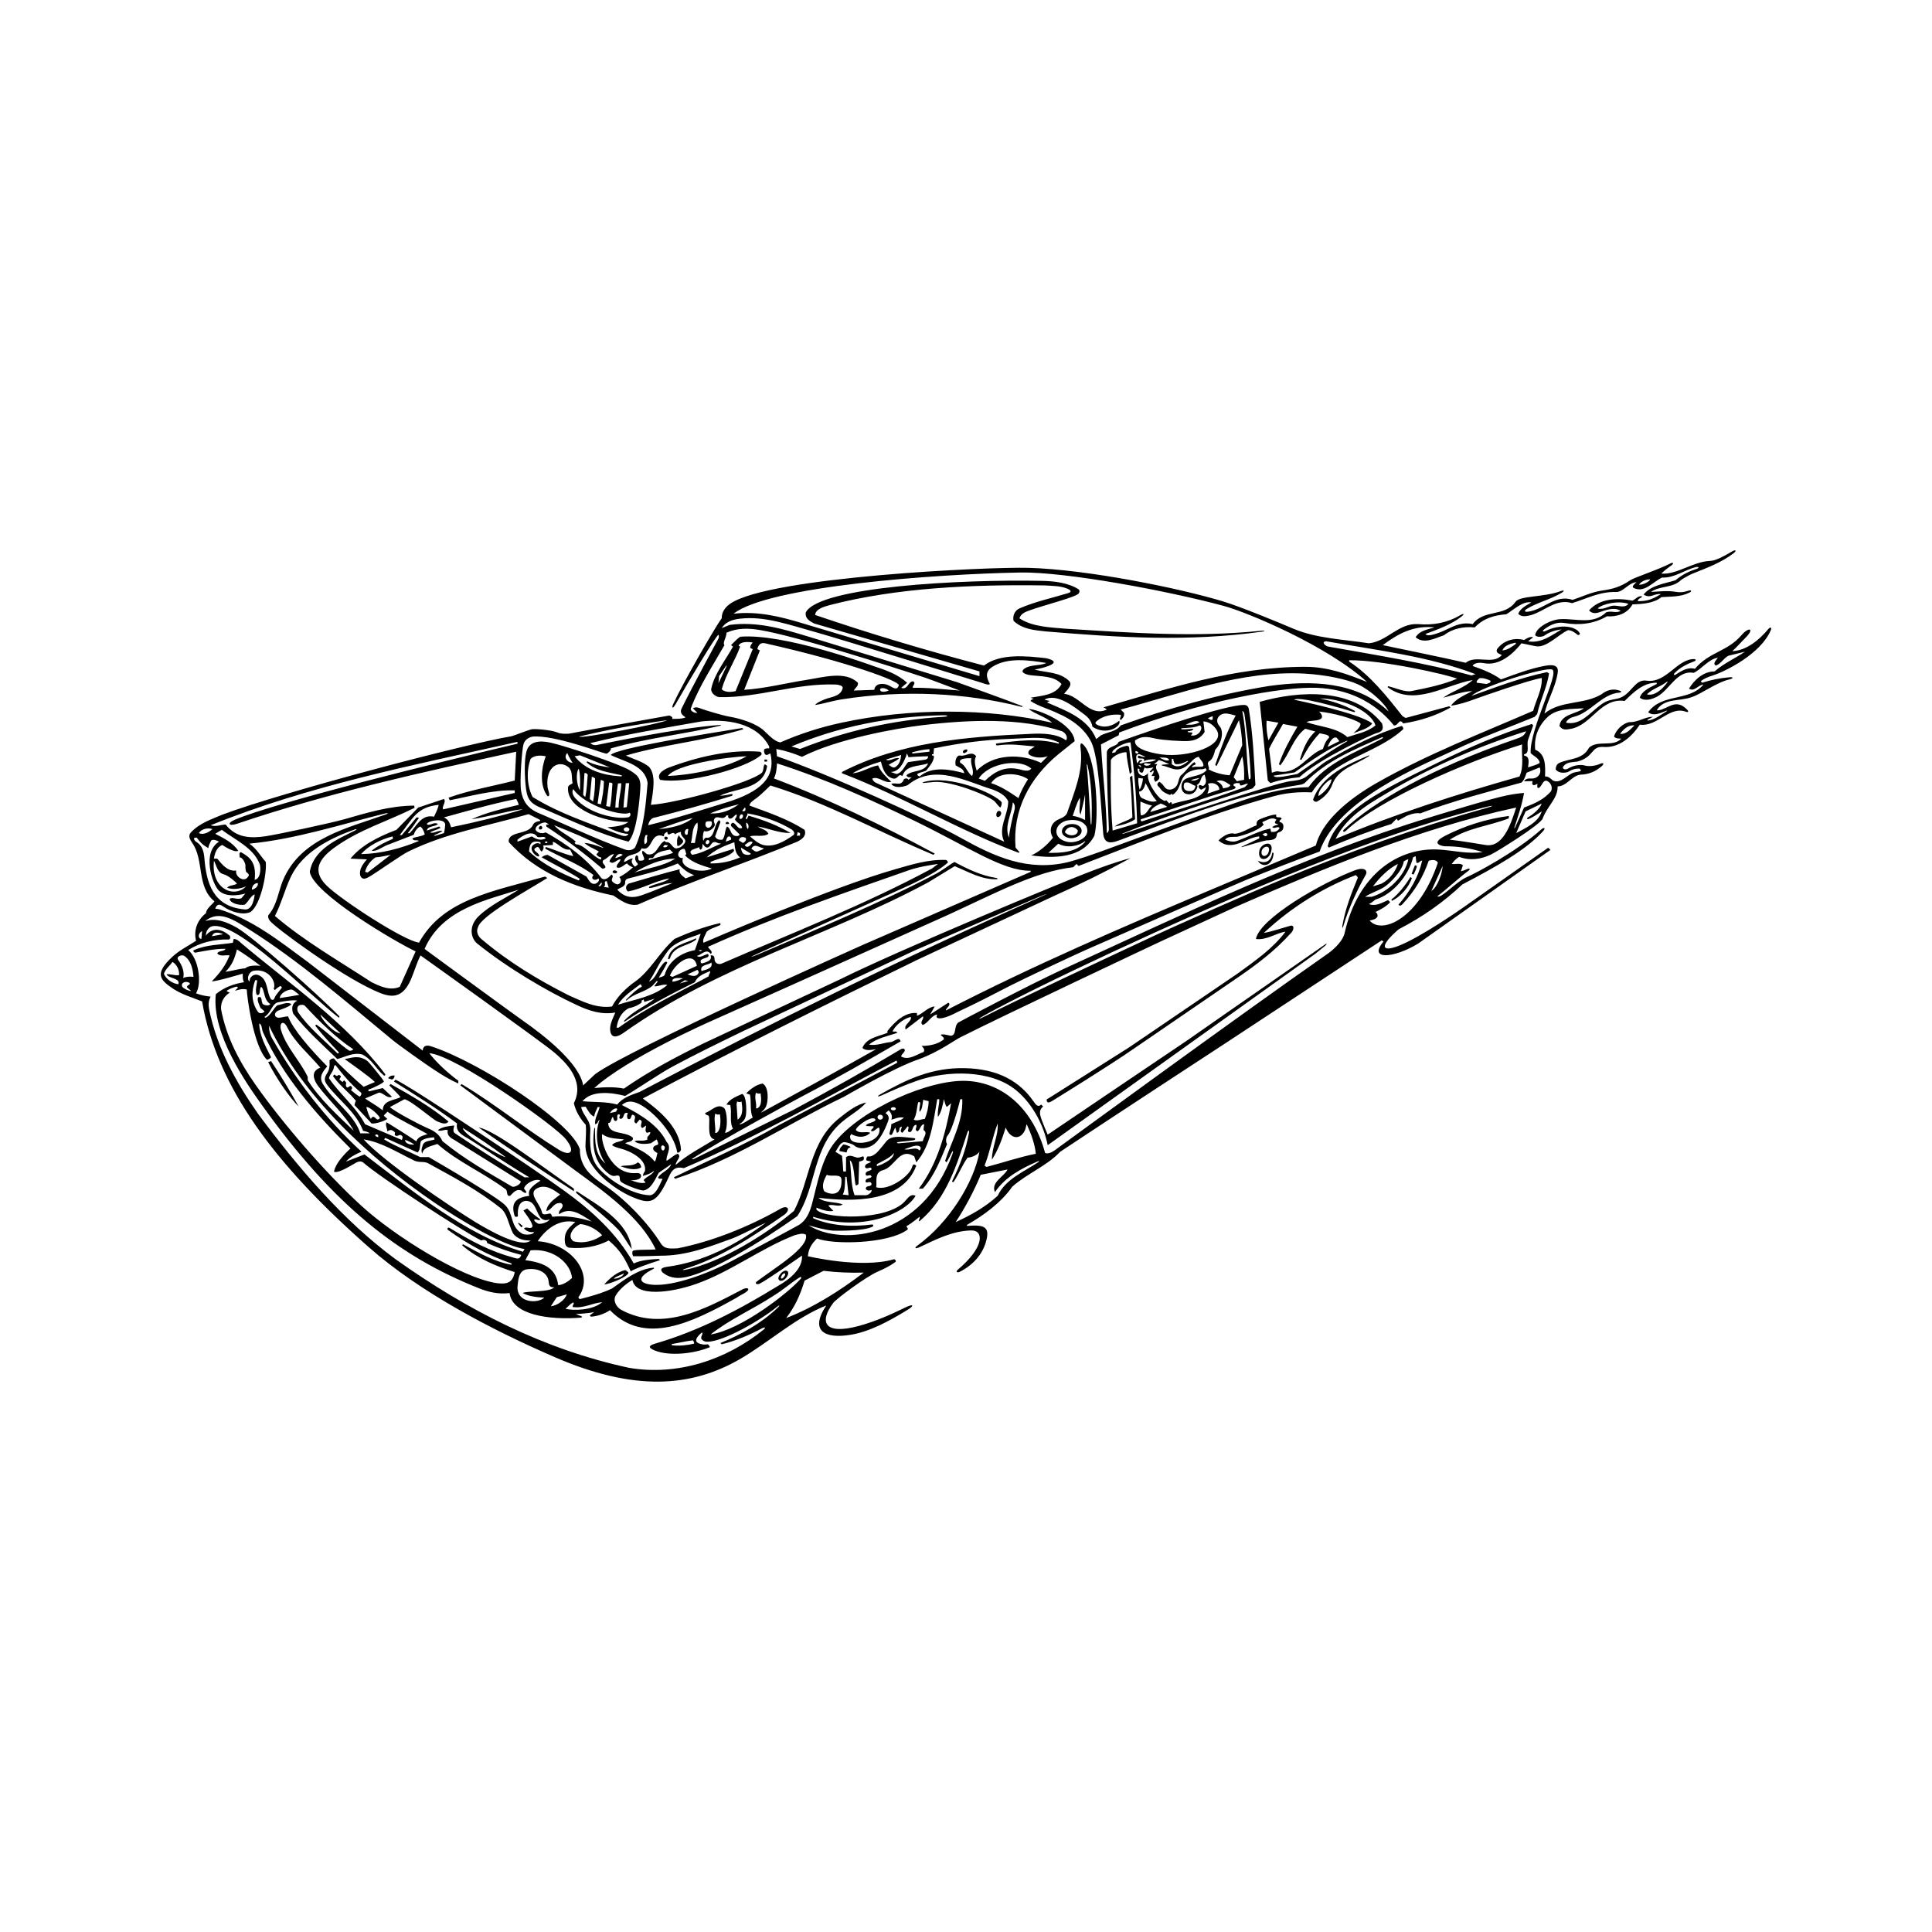 <?xml version="1.0" encoding="utf-8"?>
<!-- Generator: Adobe Illustrator 16.0.0, SVG Export Plug-In . SVG Version: 6.00 Build 0)  -->
<!DOCTYPE svg PUBLIC "-//W3C//DTD SVG 1.1//EN" "http://www.w3.org/Graphics/SVG/1.1/DTD/svg11.dtd">
<svg version="1.1" id="Layer_1" xmlns="http://www.w3.org/2000/svg" xmlns:xlink="http://www.w3.org/1999/xlink" x="0px" y="0px"
	 width="350px" height="350px" viewBox="0 0 350 350" enable-background="new 0 0 350 350" xml:space="preserve">
<g>
	<path d="M320.384,113.917c-1.725,2.066-4.015,3.937-6.56,4.045c0.864-0.772,1.577-1.625,2.345-2.383
		c1.814-1.789,0.627-2.044-0.664-0.534c-2.587,3.046-5.822,2.995-8.457,6.119c-1.368-0.382-2.501,0.434-3.577,1.106
		c-0.122,0.082-0.304-0.104-0.222-0.204c1.02-1.146,2.504-1.837,3.751-2.29c0.271-0.101,0.207-0.371-0.053-0.378
		c-3.143-0.052-5.031,4.371-8.597,3.918c-2.297-0.43-2.816,2.709-5.351,3.247c-1.437,0.308-1.96,0.278-3.351,1.38
		c-1.864,1.451-3.438,3.492-5.949,2.979c0.022-0.204,0.49-0.85,1.369-1.05c3.087-0.728,5.099-4.186,8.346-4.404
		c0.219-0.015,0.46-0.164,0.093-0.312c-0.698-0.286-1.955-0.508-3.336,0.586c-3.161,1.963-7.426,1.084-10.375,3.525
		c0.545-2.431,2.015-4.765,2.4-7.421c0.208-1.436-0.98-1.465-2.294-1.232c-2.701,0.493-5.376,1.518-7.974,2.468
		c-1.614-1.15-3.213-1.744-5.124-2.427c-0.038-0.26,0.69-0.775,2.021-0.516c2.858,0.568,5.37-1.792,6.802-3.599l2.521,0.516
		c1.959,0.412,4.063-2.037,5.915-2.898c0.678,0.026,1.198,0.408,1.713,0.832c0.183,0.148,0.524-0.067,0.405-0.286
		c-0.712-1.299-3.547-1.685-6.115-0.427c-0.574,0.282-0.783,0.07-0.264-0.308c1.202-0.876,2.357-1.325,3.63-1.106
		c2.69,0.475,5.384,0.133,7.674-1.214c1.751,0.13,3.703-0.434,4.63-2.156c1.651-0.063,3.886-0.167,5.24-1.321
		c1.658-0.123,3.454,0.011,5.095-0.824c0.553-0.278,0.26-0.505-0.297-0.312c-0.728,0.252-1.425,0.319-2.152,0.189
		c-1.466-0.274-3.243-0.063-4.549,0.019c1.636-1.18,3.94-0.668,5.432-2.145c0.142-0.141,1.507-0.939,2.075-1.162
		c2.601-1.046,5.254-2.003,7.514-3.744c0.571-0.453,0.338-0.693-0.349-0.274c-1.47,0.873-2.962,1.662-3.889,1.692
		c-3.169,0.104-6.119,2.564-8.898,2.294c0.605-0.598,1.269-1.084,1.937-1.559c0.315-0.227,0.23-0.527-0.182-0.319
		c-2.608,1.313-6.516,2.542-7.344,3.072c-1.914,1.299-3.279,1.618-5.352,1.919c-1.821,0.3-3.409,1.087-5.127,1.651
		c-3.14-1.061-5.226,1.789-8.067,2.145c-0.679,0.093-0.72-0.179-0.264-0.49c1.996-1.213,4.339-1.714,6.309-2.913
		c0.608-0.371,0.549-0.568-0.159-0.312c-3.059,1.135-7.385,0.787-8.168,1.933c-1.985,2.78-5.722,1.292-7.74,4.03
		c-1.7-0.39-3.129,0.185-4.52,0.875c-0.706,0.356-3.645,1.674-4.041,0.913c2.207-0.823,4.579-1.658,6.472-3.116
		c0.7-0.538,0.486-0.683-0.271-0.234c-2.245,1.325-4.884,1.811-7.521,1.563c-3.54-0.227-5.621,3.146-8.933,3.477
		c-4.46-0.702-9.484-0.861-13.685-2.646c-2.304-0.979-9.354-3.911-12.708-4.935c-7.797-2.372-24.469-5.785-35.242-6.086
		c-7.198-0.208-46.78,1.622-53.976,6.435c-0.898,0.602-1.632,1.451-1.632,2.702c-0.976,1.258-6.954,11.563-8.754,15.466
		c-0.367,0.79-0.17,1.009,0.341,0.2c2.564-4.509,7.299-12.391,7.819-12.687c0.167,0.282,0.085,0.538-0.052,0.798
		c-0.133,0.249-4.642,8.524-6.598,12.523c-0.479,0.958,0.301,1.321,0.702,1.655c-0.769,0.293-1.406,0.263-2.486,0.263
		c0.33-0.233-0.264-0.598-0.516-0.598c0,0-17.006,3.032-17.826,3.225c-0.62,0.148-1.814,0.097-2.334-0.134
		c-0.998-0.449-3.755-0.701-4.605-0.623c-0.557,0.052-3.299,1.199-3.9,1.303c-8.631,1.469-41.472,10.137-52.259,14.182
		c-1.981,0.861-4.063,1.488-5.685,3.21c-0.594,0.627-0.137,1.343,0.234,1.915c2.212,3.143,0.724,7.907,4.03,10.586
		c-0.46,0.627-1.451,1.254-1.555,2.149c-1.484,1.158-2.278,3.009-1.785,4.995c-1.321,0.86-3.069,1.737-4.338,2.935
		c-3.121,2.961-2.36,4.048,0.167,5.73c1.596,1.057,3.515,1.609,5.266,2.308c2.683,15.654,13.288,29.642,30.198,44.528
		c9.24,8.135,22.083,14.902,33.742,19.941c14.153,6.119,24.55,5.581,33.69,0.219c5.221-3.068,9.881-7.385,15.447-9.603
		c-3.076,4.62-0.285,6.078,4.408,5.313c3.585-0.583,7.162-2.594,10.346-4.538c1.307-0.806,0.999-1.106-0.445-0.404
		c-2.702,1.332-5.51,2.553-8.464,3.354c-6.175,1.655-7.203-0.696-4.579-4.192c0.567-0.753,5.877-4.705,8.008-5.637
		c1.125-0.49,2.237-1.023,3.262-1.777c0.189-0.142-0.089-0.546-0.304-0.482c-5.985,1.739-15.57-0.561-15.57-0.561
		c0.137-1.357,0.631-2.182,1.659-3.209c2.92,1.153,12.783,0.997,16.331-1.556c0.46-0.371-0.553-0.53,0.141-0.828
		c0.508-0.267,2.108-1.551,2.108-1.551c0.085,0.115-0.008,0.39-0.115,0.631c-0.116,0.245,0.066,0.204,0.211,0.078
		c4.854-4.134,6.672-10.189,8.55-15.926c0.167-0.52,0.396-0.501,0.304,0.011c-0.519,3.028-1.677,5.952-3.023,8.705
		c-0.108,0.223,0.17,0.297,0.296,0.107c0.939-1.425,1.518-3.013,2.476-4.318c0,0,1.361-0.034,2.152-1.059
		c-1.002,5.566-5.507,12.818-11.213,16.967c-0.676,0.489-0.42,0.675,0.367,0.304c2.976-1.396,5.912-2.925,9.322-3.024
		c2.33-0.07,2.515,2.95-2.39,7.109c-0.419,0.353-0.156,0.631,0.359,0.375c2.286-1.161,4.275-3.154,4.872-5.989
		c0.449-2.122-0.52-2.557-3.424-2.327c-0.178,0.02-0.26-0.118-0.119-0.196c2.928-1.666,6.123-3.971,8.174-6.905
		c2.742-2.412,6.282-3.767,8.665-6.313c7.833-5.221,30.213-19.844,30.213-19.844l28.049-18.458l0.327,0.212
		c-2.883,3.388,1.8,3.098,6.282,0.359l23.964-16.969l-0.424-0.386l-15.358,10.81c0,0-7.829,5.518-11.874,7.017
		c-2.624,0.972-2.601,0.074-2.093-0.701c0.656-1.002,1.778-1.934,2.229-2.342c4.268-2.219,7.916-4.731,11.557-8.137
		c6.093-3.188,11.596-6.26,14.66-9.697c0.431-0.486,0.16-0.731-0.33-0.296c-4.679,4.167-11.94,7.978-13.47,8.642
		c-2.063,0.883-4.787,4.052-5.392,3.496c1.885-1.44,3.777-3.243,5.688-4.665c0.363-0.278,0.097-0.449-0.335-0.249
		c-0.366,0.17-0.737,0.323-1.087,0.386l0.36-1.091c-0.489-0.464-1.352-0.134-2.015-0.233c0.3-0.464,0.827-0.991,1.324-1.292
		c1.926,0.742,3.919,0.46,5.737-0.397c1.299-0.62,9.002-5.455,9.395-6.52c0.857-2.341,2.755-3.607,2.721-5.841
		c1.685-0.033,2.509-1.929,4.134-2.126c1.496-0.041,2.698-0.55,3.84-1.525c0.483-0.415,0.398-0.731-0.252-0.449
		c-0.909,0.397-2.033,0.553-2.908,0.293c-0.929-0.204-2.008,0.044-2.869,0.542c-0.367,0.234-0.921,0.286-1.017-0.174
		c0.594-1.058,1.685-0.895,2.639-1.058c3.113-0.816,2.386-2.824,4.772-2.649c2.775,0.2,5.05-1.781,6.544-4.034
		c3.229,0.423,5.374-3.496,8.405-2.327c0.316,0.119,0.497-0.052,0.219-0.341c-0.404-0.427-0.871-0.806-1.384-0.939
		c-1.491-0.468-2.813,1.095-4.171,1.002c1.325-2.252,4.2-1.592,6.319-2.386c1.815-0.579,4.413-2.639,6.869-3.217
		c0.768-0.186,0.72-0.453-0.053-0.382c-1.702,0.156-3.343,0.486-4.901,0.99l-0.263-0.267c0.637-0.52,1.357-0.787,2.1-1.017
		c2.341-0.734,8.81-3.944,10.609-8.268C320.993,113.706,320.726,113.516,320.384,113.917z M301.994,123.698
		c-0.842,1.121-2.178,2.445-3.644,2.097c0.945-1.002,2.408-1.362,3.51-2.205C302.095,123.405,302.198,123.432,301.994,123.698z
		 M268.022,122.86c0.757-0.071,1.358,0.16,1.989,0.456c0.101,0.464-0.435,0.43-0.694,0.598l-1.788-0.23
		C267.403,123.353,267.826,123.056,268.022,122.86z M274.441,116.771c-0.705,0.498-1.365,1.001-2.278,1.054
		c0.375-0.846,1.243-1.15,2.152-1.347C274.69,116.325,274.69,116.644,274.441,116.771z M292.265,109.724
		c-0.868,0.06-1.834,0.813-2.842,0.501c0.938-0.865,3.799-1.458,5.584-0.828C294.268,110.251,293.222,109.657,292.265,109.724z
		 M298.948,104.971c-0.063,0.296-1.195,1.016-2.019,0.953C297.195,105.393,298.238,104.896,298.948,104.971z M259.896,113.661
		c-1.221,0.368-2.746,0.564-3.439,1.789c1.551,1.321,3.573,0.13,5.125-0.367c1.551-1.225,3.605-1.622,5.588-1.421
		c1.551-1.651,3.536-2.215,5.718-2.382c1.426-0.891,2.987-2.423,4.528-2.149c-0.787,0.498-1.949,0.999-2.379,2.052
		c0.563,0.631,1.424,0.497,2.379,0.23c2.447-0.724,4.533-3.039,7.376-2.148c2.613-0.791,4.998-2.115,7.972-2.019
		c1.29,0.059,2.244-1.685,3.703-1.781c-0.298,0.293-0.999,0.794-0.494,1.058c1.914,0.954,3.469-1.121,5.121-1.889
		c2.353,0.086,4.055-1.417,6.163-1.903c0.497-0.115,0.628,0.148,0.186,0.29c-1.398,0.468-2.594,0.991-3.915,2.1
		c-1.91,0.598-4.49,0.909-5.773,2.594c1.258,0.794,1.84-0.252,3.132-0.082c-1.537,0.917-2.431,1.306-4.189,1.27
		c0-0.427,0.567-0.561,0.827-0.824c-0.66-0.301-1.188,0.464-1.785,0.731c-2.778-0.535-5.984-0.401-7.87,1.777
		c0.657,0.712,1.422,0.509,2.238,0.208c1.164-0.431,2.657-0.784,3.484-0.104c-0.995,0.457-1.559-0.104-2.616,0.23
		c-2.372,2.33-5.514,1.083-8.315,1.247c-1.767,0.093-4.413,1.491-4.547,2.917c0.368,0.397,1.125,0.3,1.555,0.134
		c0.958-0.698,2.022-1.058,3.211-1.188c-1.789,1.054-3.708,2.579-6.053,2.145l0.924-0.724c-0.56-0.2-1.149,0.197-1.651,0.494
		c-1.923-0.531-3.837,0.197-4.897,1.655c-0.294,0.694,0.471,0.865,0.864,1.057c-1.559,1.885-4.717-0.111-6.531,1.411
		c-3.544-0.828-15.028-3.195-15.028-3.195C253.15,114.885,256.052,113.23,259.896,113.661z M240.255,116.173
		c9.188,1.622,18.546,2.716,27.048,5.952l-0.724,0.238c-8.438-2.282-17.232-3.674-25.961-5.232
		C240.226,117.104,239.198,116.273,240.255,116.173z M266.709,125.205c-1.354,0.724-2.946,1.354-3.841,2.639
		c1.439-0.2,2.85-0.649,4.249-1.169c1.528-0.561,10.008-3.525,12.186-3.852c0.101,2.082-1.024,3.967-1.555,5.948
		c-9.477,4.107-19.117,7.84-28.175,12.973c-5.849,3.31-10.153,7.314-11.203,11.433l-18.351,7.74
		c-16.396,6.902-32.766,13.949-48.676,22.149c0.037-0.531,1.065-0.962,0.467-1.422l-3.31,2.141l0.832-1.447
		c-1.125,0.034-2.082,1.251-3.21,1.685v-0.497c-2.182-0.227-4.03,1.592-5.351,3.247v0.33c-1.621,0.687-3.773,0.857-4.535,2.739
		c0.627,0.627,1.719,0.334,2.479,0.229c-6.842,3.881-13.759,7.625-20.672,11.41c-0.16,0.087-0.215,0.067-0.078-0.044
		c0.312-0.26,0.613-0.582,0.794-0.953c0.422-0.865,0.579-3.57-0.609-4.189c-1.158,0.196-2.182,0.986-2.976,1.777l0.697,0.237
		c0.26,1.287-0.066,2.906,0.494,4.163c-0.72,0.36-1.458,0.977-2.212,1.202c-0.141,0.049-0.211-0.028-0.111-0.089
		c0.783-0.478,1.039-1.068,1.105-1.677c0.104-0.861,0.089-3.429-0.697-3.733c-1.028,0.457-2.252,0.924-2.847,1.923
		c0.216,0.036,0.464,0.096,0.691,0.096c0.333,1.392-0.197,3.072,0.497,4.297c-0.408,0.175-0.857,0.728-1.451,0.728
		c0.115-0.312,0.2-0.59,0.245-0.846c0.182-1.002,0.107-2.843-0.345-3.589c-1.128-0.986-2.212,0.301-3.213,0.731
		c-0.679,0.189,0.037,0.53,0.337,0.597c0.093,0.16,0.13,0.405,0.134,0.69c0.022,1.37-0.304,3.411,0.958,3.607
		c-2.286,1.425-4.861,2.709-7.043,4.627c0-0.73,1.154-1.521,0.367-2.019c-0.735,0.234-1.329,0.895-2.022,1.288
		c-0.097-0.464,0.141-1.013,0.308-1.574c0.182-0.638,0.267-1.287-0.308-1.858c-1.362-2.783-4.23-4.765-8.097-6.68
		c0.842-0.768,1.685-0.724,2.56-0.423c2.716,0.945,7.025,5.651,7.459,9.018c0.327,0.134,0.627-0.265,0.69-0.491
		c-0.233-4.04-3.837-7.046-6.913-9.294c16.405-8.731,33-16.967,49.665-25.092l24.999-11.681c4.631-2.074,9.195-4.33,13.689-6.772
		c-2.714,0.713-5.41,1.703-8.094,2.742c-4.631,1.792-33.04,13.537-44.646,19.273l-24.892,11.678
		c-4.979,2.464-9.625,4.924-14.156,8.067c-1.618-0.364-3.77-0.264-5.358-0.104c5.874-5.377,20.91-12.019,20.91-12.019l15.993-7.154
		c0,0,25.697-11.521,27.311-12.26c8.701-3.993,15.74-7.815,22.545-8.572l0.598-0.597l0.364,0.371
		c11.674-4.468,23.215-9.299,35.349-12.635c2.148-0.597,4.631-0.828,6.909-0.694c3.93-6.153,11.47-6.813,16.561-11.444
		c0.034-0.227-0.028-0.427-0.263-0.59c-4.643,1.399-9.129,3.729-13.666,6.394c-0.877,0.512-3.3,2.572-3.723,2.85
		c-0.82,0.55-1.826,0.65-2.823,0.761c-2.562,0.293-20.506,6.375-30.095,9.481c-0.423,0.134-0.479,0.082-0.111-0.063
		c7.633-3.113,15.582-5.596,23.407-8.119l0.498-0.598c-0.234-4.661-0.464-9.321-1.192-13.782c-0.118-0.579-0.475-0.75-0.957-0.738
		c-3.34,0.074-15.781,4.227-22.617,6.687c-0.426,0.995-1.755,0.631-2.148,1.785c-0.063,4.234,0.357,13.511,0.368,14.004
		c0.003,0.297-0.082,0.572-0.368,0.746c-0.085-5.417-0.73-10.253-1.061-16.067l3.209-1.655l0.101-0.501
		c15.318-5.822,29.664-8.338,35.823-8.097c5.429,0.211,10.383,2.394,13.93,6.81c0.798,0.133,0.932-1.451,1.688-0.36
		c3.047-0.464,5.923-1.392,8.565-2.875l-0.224-0.238l-7.903,2.123l-0.564-0.334c-2.75-3.469-5.788-7.369-9.662-9.886v-0.233
		c5.967-0.089,18.07,2.668,19.544,3.34c-2.545,1.095-5.488,1.688-8.331,2.252c-1.164,0.189-2.761-0.556-4.115-0.887
		c-0.055-0.011-0.167,0.145-0.122,0.182c4.798,3.584,10.472-0.435,15.411-1.314c-1.551,1.421-3.699,2.019-5.352,3.206
		C263.069,126.029,264.954,125.234,266.709,125.205z M136.96,197.942c0.267,0.204,0.501,0.233,0.828,0.13
		c0.096,0.765,0.326,2.223-0.59,2.712h-0.238C137.123,199.798,136.593,198.903,136.96,197.942z M133.62,202.836l-0.186-2.835
		l0.115-0.479c0.215,0.179,0.52,0.134,0.79,0.041C134.474,200.525,134.745,202.076,133.62,202.836z M129.598,201.738
		c0.264,0.196,0.501,0.227,0.832,0.13c0.1,0.757,0.286,2.871-0.646,3.37h-0.23C129.72,204.247,129.23,202.696,129.598,201.738z
		 M120.031,213.553c-0.527,1.125-1.269,3.032-2.378,2.977c-3.525-0.146-7.852-3.177-9.366-5.095
		c-1.433-1.826-1.458-4.29-1.347-6.579c0.111-1.968-1.354-2.743-1.655-4.297c0,0,0.794-0.131,0.854-0.012
		c0.096,0.2,0.932,1.729,1.525,1.696c0.037-0.628,0.4-1.125,0.597-1.685h0.363c-0.267,1.124-0.92,2.018-0.816,3.109
		c0.593-0.134,0.386-0.531,0.816-0.832c-0.96,2.613-0.43,5.752,1.062,7.968c-1.997-1.689-1.9-4.2-1.885-6.446h-0.137
		c-0.52,3.656,0.093,6.302,2.563,8.249c0.453,0.356,0.932,0.553,1.47,0.35c0.897-0.067,0.363,0.597,0.73,1.058
		c0.434,0.541,3.555,1.699,4.16,1.658c1.429-0.301,2.085-2.022,2.75-3.213l2.249-1.551c-0.363,1.09-1.751,1.42-2.378,2.382
		C119.372,213.683,119.735,213.486,120.031,213.553z M113.749,202.702c0.857,0.335,0.368-1.249,1.191-0.59
		c0.394,0.461-0.464,1.089,0.327,1.422l0.601-0.698c0.89,0.268-0.197,1.092,0.494,1.521l0.694-0.463
		c-0.03,0.396-0.297,1.027,0.134,1.324l0.593-0.133c0.164,0.56-0.824,0.797-0.46,1.324c-0.831,0.464-1.521,0.033-2.382,0.326
		c0.664,0.594,1.985,0.561,2.976,0.371l1.058-0.697c0.1,0.326,0.33,0.563,0.234,0.92c-0.268,0.2-0.631,0.134-0.832,0.501
		c-0.264,0.56,0.497,0.925,0.731,1.058c-0.167,0.397-0.167,1.124-0.497,1.551c-1.388-1.781-3.54-2.541-5.354-3.332
		c0.493-0.334,1.388-0.134,1.421-0.965c-1.325-1.321-4.464-0.426-4.498-2.705c0.598,0.063,0.46-0.761,0.827-1.094
		c0.167,0.159,0.101,0.793,0.594,0.724c0.56-0.231-0.167-1.221,0.594-1.188c0.4,0.166-0.364,0.623,0.233,0.822
		c0.791-0.096,0.334-1.353,1.321-1.053C113.583,201.945,113.516,202.406,113.749,202.702z M116.959,214.247
		c-0.927,0.227-1.889-0.166-2.746-0.468c0.531,0.104,2.048-0.029,1.918-0.823c0,0-0.022-0.516-0.842-0.445
		c-4.705,0.407-6.542-5.764-6.201-7.062c1.125,0.857,2.579,0.794,3.934,0.961c-0.527,0.527-1.651,0.326-2.148,1.054
		c0.401,0.296,0.928,0.441,1.466,0.582c1.967,0.49,4.965,2.086,4.482,4.179c-0.292,0.256-0.363,0.802-0.363,0.802
		c0.846-0.248,1.325-0.371,2.056-0.932c-0.268,0.694-1.325,0.995-1.926,1.685L116.959,214.247z M110.51,201.649
		c0.23-0.464,0.698-0.865,1.188-0.865l0.133,0.134l-0.229,0.468L110.51,201.649z M111.831,200.099
		c-2.115-0.568-4.196-0.401-6.312-0.603c1.751-2.081,5.388-1.554,7.737-0.956c2.23-1.292,6.323-4.102,8.512-5.276
		c4.264-2.291,8.598-4.405,12.91-6.491l30.988-14.567c0,0,16.178-7.036,22.379-9.648c1.97-0.835,2.06-0.779,0.13,0.066
		c-24.479,10.858-48.524,22.709-72.307,35.189C114.41,198.343,112.792,198.837,111.831,200.099z M119.995,207.494
		c0.229-0.034,0.482,0.248,0.453,0.411c-0.034,0.16-0.082,0.423-0.286,0.52C119.835,208.495,119.564,207.656,119.995,207.494z
		 M204.543,135.317l-0.33-0.23c-0.368,0.104-1.849,0.334-2.145,1.195l-0.598,0.13c-0.057-0.765,2.412-1.956,3.34-1.918
		c0.664,5.054,1.054,9.488,1.19,14.65l-4.435,1.321c-0.396-4.705-0.366-8.653-0.325-12.765c0.474-0.958,2.311-1.521,2.841-1.417
		c0.034,1.384,0.394,2.609,0.595,3.934l0.363-0.367L204.543,135.317z M217.308,131.417c0.806,0.167,0.03,2.156-1.617,1.799
		c0.181-0.126,0.36-0.245,0.293-0.512l-0.724-0.052c0,0-0.224-0.148-0.03-0.178c0.409-0.052,0.813-0.082,0.988-0.456
		c-0.677,0.019-1.341,0.133-2.046,0.1c-0.259-0.011-0.289-0.174-0.029-0.2C215.229,131.832,216.376,131.865,217.308,131.417z
		 M214.796,131.283c0.761-0.264,1.785-0.987,2.512-0.464C216.614,131.316,215.69,131.316,214.796,131.283z M215.237,134.244
		c1.177-0.074,2.256-0.453,2.994-1.636l-0.229-1.915c1.035,0.052,1.873,0.694,2.39,1.525c1.799,2.887-5.266,5.091-9.923,4.453
		c-0.56-0.078-5.194-0.691-4.831-2.545c1.24-0.876,2.404-0.631,3.636-0.338C210.543,134.096,214.225,134.318,215.237,134.244z
		 M218.829,130.1l0.86-0.368v0.59C219.427,130.593,219.004,130.24,218.829,130.1z M220.384,138.79l4.067-8.331
		c0.319,1.239,0.53,2.998,0.594,4.531l-2.278,5.455c-1.128-0.063-2.684-0.427-3.808-1.062c0.233-0.426-0.393-0.957,0-1.417
		c0.761-0.363,0.991-1.391,1.191-2.152c1.218-1.21,1.576-3.351,0.819-4.208c-1.068-1.206-0.085-2.252,0.884-2.338
		c0.668-0.059,1.396,0.23,2.003,0.363c-1.584,2.813-2.648,5.886-3.706,8.925L220.384,138.79z M206.461,136.645l1.062,0.46
		c-0.497,0.1-0.86-0.13-1.291-0.23c-0.527,1.024,1.414,0.06,0.979,1.021c0.734-0.334,1.466-0.368,2.227-0.293
		c-0.728,0.597-1.915,0.296-2.608,0.69h-0.368c-0.129-0.297,0.33-0.297,0.469-0.46c-0.067-0.197-0.301-0.096-0.469-0.134
		l-0.46,0.594C205.964,137.833,205.437,136.508,206.461,136.645z M205.734,136.043c0.199,0.071,0.363,0.101,0.497,0.238
		C206.212,136.712,205.475,136.508,205.734,136.043z M208.48,138.292c-0.049,0.423-1.025,0.631-1.288,0.134
		C207.623,138.029,208.064,138.504,208.48,138.292z M206.695,138.79v0.234l-0.464-0.364
		C206.395,138.626,206.629,138.593,206.695,138.79z M206.365,139.625c0.133,0.293,0.297,0.36,0.564,0.36
		c0.355-0.334,0.196-0.698,0.489-0.961c0.104,0.326,0.928,0.119,1.559,0l-0.698,0.757c0.297,0.427,0.401-0.234,0.698-0.16
		c0.097,0.263-0.204,0.657-0.364,0.957h0.594c-0.264,0.46-0.145,0.69,0.101,1.058c1.915-0.924-0.627-2.182,0.359-3.21h-0.593
		c0.267-0.264,0.593-0.397,0.83-0.728c0.694,0.134,1.284,0.501,1.915,0.728l-1.354,0.115c0,0-0.018,0.134,0.067,0.152
		c0.871,0.141,1.595,0.575,2.359,0.679c1.014,0.133,1.897-0.327,2.772-1.232c0.453-0.475,0.884-0.961,1.515-1.035
		c0.26,0.593,0.92,0.957,0.823,1.685c-0.594,0.271-1.258-0.03-2.019,0.234c-0.131-0.561,1.161-0.331,0.367-0.961
		c-0.924,0.631-1.487,1.655-2.383,2.383c-0.326,0.312-0.426,0.909-0.593,1.454c-0.36,1.132-1.723,1.514-2.349,0.75
		c-0.275-0.338-0.494-0.775-1.024-1.017c-0.762,0.594-0.057,0.787,0.266,1.329c0.461,0.594,1.084,0.823,1.686,1.054l0.33-0.23
		c0.037,0.09,0.155,0.216,0.155,0.216c2.086-1.388,0.731-4.041,4.509-4.617c0.445-0.063,1.021,0.071,1.414-0.229l0.238,0.33
		c-0.784,1.024-2.557,1.076-3.667,1.547c-1.213,0.512-1.146,2.427-0.104,2.772c0.983,0.322,1.856-0.182,2.119-1.34l-0.137-0.259
		c0.961-0.498,0.53-1.559,1.421-1.859c0.13,0.661,0.598,1.484-0.263,2.041c-0.234,0.037-0.591-0.386-0.79-0.026
		c-0.134,0.363,0.229,0.631,0.459,0.698l0.861-0.46c-0.743,2.434-4.07,2.245-6.216,3.103c0-0.13,0.034-0.293-0.1-0.356
		c-0.201-0.071-0.23,0.126-0.364,0.226l-0.534-0.597l-0.289,0.133l-0.497-0.263c-0.824-0.386-2.951-3.396-2.482-4.761
		c-0.237,0.175-0.456,0.367-0.717,0.468c-0.178,0.063-1.239-0.041-1.202-1.292C206.098,139.257,206.624,139.198,206.365,139.625z
		 M210.035,137.239c0.705,0.018,1.551-0.112,1.784,0.459C211.223,137.933,210.74,137.591,210.035,137.239z M212.283,138.426v-0.958
		h0.264c0.045,0.457,0.167,0.972,0.558,0.972c0.845,0.022,1.35-0.29,1.98-0.571c0.145-0.06,0.223,0,0.104,0.096
		C214.391,138.59,213.29,139.294,212.283,138.426z M215.757,141.402c0.426-0.334,1.023-0.334,1.551-0.468
		C216.877,141.335,216.351,141.473,215.757,141.402z M216.581,142.36c-0.074,0.549-0.346,0.879-0.824,0.957
		c-1.295,0.097-1.503-0.708-1.194-1.447C215.322,141.436,215.887,142.2,216.581,142.36z M211.456,146.163l-3.076,0.961
		c0.301-0.824,1.191-1.225,1.888-1.555C210.699,145.7,211.078,145.911,211.456,146.163z M206.231,140.935l0.827,0.104
		c-0.063,0.728-0.268,1.425-0.598,2.019C206.365,142.723,206.135,141.699,206.231,140.935z M207.522,141.87
		c0.623,0.987,1.091,2.279,2.049,3.236c-0.958,0.364-1.818-0.163-2.642-0.497c-0.497-0.263-0.505-0.702-0.598-1.188
		C207.025,143.358,207.312,142.69,207.522,141.87z M206.591,145.209c0.631,0.23,1.266,0.583,2.119,0.724
		c-0.761,0.594-0.895,1.688-2.015,1.789C206.498,146.927,206.629,145.74,206.591,145.209z M206.695,148.416
		c5.588-1.785,11.484-3.93,16.798-5.455c0,0,0.765-0.301,0-0.601c-0.167-0.394,0.245-0.427,0.461-0.49h0.594
		c0,0.13,0.133,0.434,0.253,0.427c0.456-0.03,0.907-0.405,1.298-0.297l-0.59,0.598c-6.12,2.245-13.07,4.382-18.579,6.182
		C206.698,148.861,206.576,148.53,206.695,148.416z M218.829,142c1.08-0.438,2.13,0.286,2.048,1.058l-2.148,0.727
		C218.94,143.239,219.159,142.597,218.829,142z M220.384,141.54c0.99-0.501,1.855,0.293,2.517,0.687
		c-0.201,0.497-0.861,0.464-1.329,0.598C221.438,142.163,220.981,141.766,220.384,141.54z M225.045,128.771
		c0.223,0.123,0.326,0.319,0.385,0.549c0.082,0.364,1.069,7.726,1.136,11.355c0,0.256,0,0.527-0.33,0.497
		C225.743,136.842,225.831,132.73,225.045,128.771z M225.378,141.269c-0.3,0.1-0.816,0.089-1.29,0.271l-0.595-0.731l1.552-3.804
		C225.345,138.267,225.442,139.785,225.378,141.269z M189.203,126.756c2.312-1.325,5.678,1.525,7.235,2.679
		c0.731,0.542,1.299,1.221,1.463,2.215c2.578,1.722,5.377-0.097,4.86-1.091c-1.095,0.924-2.683,1.458-4.037,0.724
		c-0.212-0.104-0.326-0.264-0.233-0.464c1.194-1.188,3.075-1.488,4.534-1.321c0.163,0.4-0.364,0.627,0,0.961
		c0.397-0.36,0.727-0.765,0.598-1.325l-0.598-0.59c10.546-2.805,21.941-7.143,33.304-6.512c3.893,0.219,7.755,1.043,9.719,1.966
		c2.2,1.036,4.868,3.452,5.514,4.906c-5.722-5.488-14.086-5.685-21.656-4.631c-9.18,1.484-18.219,4.037-26.88,7.144
		c-0.79,1.128-2.379,1.191-3.573,1.789l-0.857,0.694c-1.556-3.837-5.622-5.195-8.929-6.646l0.498-0.267L189.203,126.756z
		 M184.861,103.716c8.108-0.141,26.402,3.24,36.811,6.045c4.342,1.169,18.713,7.184,25.986,13.789
		c-3.536-1.425-7.095-2.753-11.203-2.75c-12.962,0-24.688,3.937-36.558,7.344c0.263,0.1,0.448,0.245,0.615,0.4
		c-3.108,1.451-4.891-2.583-7.74-2.846c0.33-0.527,1.599-1.507,0.957-2.282c-1.681-1.718-4.159-1.522-6.312-2.115
		c0.905-0.17,1.788-0.364,2.612-0.69c1.173-0.471,1.258-0.946-0.46-1.361c-3.707-0.431-8.435-0.891-11.314,1.324
		c-10.345-2.683-20.564-5.755-30.58-9.162c0.03-1.024,1.496-1.488,2.609-1.785c12.2-3.173,25.989-3.767,39.051-3.57
		c1.262,0.085,2.76,0.071,3.974,0.568c0.842,0.345,0.816,0.634,0.141,0.838c-2.924,0.891-5.892,1.51-8.778,2.761
		c-0.891,0.393-1.256,1.424-1.055,2.248c1.588,1.518,3.767,1.696,5.818,1.915c13.291,1.109,25.771,1.908,39.166,0.048
		c0.631-0.085,0.617-0.241-0.093-0.171c-11.923,1.221-23.109,0.404-35.504-0.371c-2.615-0.238-5.955-0.301-8.333-1.885
		c0.178-0.512,0.511-0.816,0.915-1.039c1.426-0.791,8.083-2.397,9.563-3.258c0.404-0.196,0.553-0.705,0.233-0.961
		c-1.915-1.191-4.353-1.477-6.643-1.521c-14.601-0.3-40.253,1.054-42.754,5.688c-0.23,1.125,0.79,1.685,1.555,2.048l29.894,8.665
		v0.857c0,0-29.315-8.742-31.934-9.537c-4.067-1.236-8.186-2.275-12.606-1.77C139.209,106.184,169.54,103.991,184.861,103.716z
		 M125.156,128.311c1.518-4,3.941-7.666,6.086-11.44c-0.408-0.404,0.397-1.421,0.363-2.249c1.981-0.891,4.026-0.832,6.056-0.486
		c6.72,1.117,24.083,6.694,29.95,8.638c1.005,0.334,6.252,2.327,6.252,2.327c-2.616-0.196-5.759-0.564-8.468-0.493
		c-0.264-0.334,0.701-0.797,0-1.191c-0.954,0.1-0.935,1.636-2.145,1.191l1.087-0.924c-1.841-1.625-3.882-2.282-6.164-3.046
		c-0.508-0.174-16.153-5.948-24.09-5.287c-0.661,0.463-1.028,0.923-1.652,1.521l0.36,0.26c-1.254,2.319-3.37,4.898-3.934,7.611
		c-0.163,0.653,0.657,1.451,1.421,1.551c7.31,0.133,13.855-2.575,21.196-2.282c0.426,0.037,1.228,0.204,1.191,0.597
		c-0.275,1.362-1.606,1.569-2.813,1.93c-0.404,0.119-1.948,0.716-2.178,1.18c1.581-0.237,3.336-0.827,5.092-1.061
		c10.813-1.685,22.186-1.187,32.402,1.421l0.096-0.134c-2.642-1.054-11.981-4.397-11.981-4.397s-25.081-7.689-27.051-8.287
		c-4.49-1.347-8.999-2.705-14.034-2.059l-1.455,0.59c0.687-1.106,1.907-1.558,3.28-1.707c4.487-0.527,8.598,1.009,14.676,2.709
		c3.269,0.917,25.968,7.918,29.074,8.876c0.229,0.075,1.421,0.546,1.543,0.245c-0.672-1.284-0.868-2.271,0.497-3.132
		c2.745-1.729,6.576-1.202,9.756-0.672c-1.099,0.516-2.694,0.256-3.829,0.924c-1.303,0.768,0.278,1.195,0.904,1.28
		c2.02,0.26,4.271,0.085,5.663,1.599c-1.058,2.078-3.703,2.115-5.618,2.479c0.134,0.034,0.252,0.086,0.378,0.141
		c0.216,0.089,0.238,0.093,0.026,0.141c-0.163,0.033-0.305,0.122-0.404,0.312c1.484,0.99,3.37,1.458,5.025,2.282
		c2.37,0.994,4.838,2.772,5.995,5.188c1.348,2.81,1.73,11.574,2.142,16.472c0.138,1.647,0.982,2,2.643,1.395
		c10.86-3.959,21.518-8.397,33.259-10.193c0,0,0.512-0.178,0.594-0.267c3.984-4.083,9.013-6.09,13.859-8.242
		c0.423-0.193,0.472,0.026,0.067,0.241c-4.664,2.464-9.968,4.226-13.226,8.735c-3.719,0.059-7.214,0.938-10.661,1.997
		c-2.972,0.92-11.402,4.011-19.678,6.998c-4.753,1.718-9.34,3.533-13.109,4.561c-7.393,1.818-13.496-0.994-19.463-4.327
		c-6.46-3.618-24.079-11.589-33.375-14.821l-0.13-1.321c1.618,0.296,3.169,0.794,4.657,1.421c6.419-3.277,17.147-5.169,21.726-5.718
		c8.46-1.024,17.889-1.396,25.396,1.087c0.594,0.297,1.121,1.032,0.724,1.652c-1.718-1.251-4.278-1.289-6.312-1.188
		c-12.167,0.527-23.941,1.584-34.287,6.91v0.233c10.939,4.167,21.062,10.316,32.035,14.417l0.101-0.134l-0.691-0.82
		c-0.564-6.783,2.509-12.568,7.734-16.898l2.975-2.382c-0.273-3.265-6.738-5.818-8.33-5.818c1.225,0.961,2.977,1.354,4.264,2.479
		c-11.871-2.679-25.819-2.679-38.187,0c-3.837,0.824-7.544,2.015-11.081,3.57c-1.095-0.219-1.962-1.203-2.917-2.101
		c-1.421-1.328-4.186-2.211-6.371-2.583c-1.247-0.212-4.505-1.217-4.95-1.396c-0.579-0.223-0.995-0.419-1.592-0.104l0.816,0.824
		C125.787,129.231,124.981,128.764,125.156,128.311z M158.386,124.971l-3.703,0.129c0.233-0.493,0.86-0.79,0.727-1.417
		c-2.267-2.208-6.315-0.979-9.362-0.504c-3.748,0.579-7.343,1.532-11.236,1.792l2.847-7.147l-0.46-0.226
		c0.16-0.661,0.497-1.273,1.417-1.058c15.117,3.402,24.379,6.887,24.208,7.588c-0.256,1.017-1.009,0.49-1.714,0.093
		C160.218,123.717,158.53,123.665,158.386,124.971z M160.998,125.101c-0.378,0.16-1.437,0.457-1.555-0.129
		C159.376,124.47,160.564,124.619,160.998,125.101z M134.084,117.13l-0.278-0.134c0.289-0.854,1.884-0.727,2.56-0.59
		c-0.3,0.33-0.501,0.653-0.438,0.983l0.438,0.208l-3.106,7.606c-0.798,0.197-1.889,0.264-2.516-0.333
		C131.505,122.125,133.193,119.646,134.084,117.13z M130.151,123.78l0.13-1.317l1.298-1.896l0.071,0.078L130.151,123.78z
		 M143.379,135.224c8.553-3.588,17.645-5.448,27.448-5.645c1.039-0.014,1.061,0.219,0.033,0.282
		c-9.076,0.549-17.822,2.59-25.93,5.822L143.379,135.224z M180.697,135.042c2.42-0.36,4.112-0.044,6.721,0.182
		c-0.301,0.393-1.388,0.56-1.058,1.421c0.924,0.69,2.346,0.724,3.436,0.36l-1.19,1.195c-3.604-1.692-8.594-1.722-11.671,1.421
		c-0.229-0.798-0.56-1.852-0.1-2.616c-0.824-1.091-1.851,0.101-2.872-0.13c-0.686-0.115-1.027,0.987-0.831,1.785
		c0.664,0.431,1.392,0.527,1.558,1.421c-2.386-0.66-5.852-1.388-8.104,0.594c-1.254-0.594,0.701-0.768,1.199-1.069
		c0.56-0.723,1.317-1.543,1.417-2.5c0.018-0.142-0.167-0.301-0.364-0.23v-0.23h0.264l0.101-1.061
		c4.653-0.991,9.22-1.566,14.07-1.744c4.012-0.148,5.961-0.512,8.539,0.653v0.233c-3.741-1.035-7.433-0.553-11.27-0.037
		C180.298,134.727,180.442,135.079,180.697,135.042z M181.926,152.479l-16.393-7.526c0,0-6.293-2.883-6.832-3.135
		c-0.319-0.16-0.579-0.382-0.683-0.779c1.162-0.49,2.223,0.928,3.443,0.598c-0.957-0.991-1.822-1.651-2.378-2.977
		c-1.618,0.264-3.073,1.358-4.631,1.421c1.522-0.894,3.34-1.588,5.125-2.115c0.297,1.125,0.694,2.509,1.885,2.969
		c1.291,0.546,1.124-0.95,2.015-0.356c0.69-2.015,2.717-1.662,4.665-2.286c-0.761,1.726-2.809,1.106-3.933,2.16
		c0.233,0.467,0.56,0.356,0.957,0.356l-0.594,0.46c-0.167-0.36-0.631-0.263-0.828-0.097c-0.49,1.34-1.391,0.516-2.282,0.828
		c0.664,0.991,2.567,0.438,2.979,0.227c4.854-3.997,10.542-0.657,15.466,0.832c0.954,0.378,2.319,1.024,2.746,2.152
		C182.587,147.722,180.738,150.071,181.926,152.479z M164.204,136.508c0.201,0.137,0.334,0.471,0.367,0.665
		c0,0,2.178-0.167,3.57-0.167c0,0.631-0.583,0.624-1.091,0.694l-2.546,0.364c-0.66,0.728-1.028,1.922-2.081,2.152l-1.062-0.367
		c1.685-0.011,2.412-1.956,2.797-2.884C164.211,136.823,164.241,136.678,164.204,136.508z M165.262,136.508v-0.227
		c1.021-0.271,2.16-0.523,3.113-0.564v0.46L165.262,136.508z M162.056,139.024c-0.308,0.107-0.724-0.234-1.058-0.468
		c0.531-0.394,1.325-0.624,1.885-1.188c-0.794-0.263-1.726,0.694-2.386,0.234l2.753-0.828
		C163.18,137.499,163.017,138.593,162.056,139.024z M176.107,140.578c-0.823-0.526-1.19-1.985-2.145-2.378
		c-0.482-1.005,2.012-0.831,2.012-0.831C175.678,138.426,176.604,139.547,176.107,140.578z M183.484,145.343
		c0.497,0.49,0.394,1.098,0.216,1.722c-0.13,0.453-0.88,3.533-0.917,4.69C181.896,149.503,183.284,147.584,183.484,145.343z
		 M179.547,141.87c1.533-2.353,5.307-1.726,6.684-0.698c-0.697,1.091-1.295,2.219-1.729,3.407
		C182.884,143.484,181.362,142.463,179.547,141.87z M184.687,139.373c-2.575-0.612-4.404,0.312-6.264,2.078l-1.12-0.412
		c1.821-2.842,7.525-3.704,9.521-1.781C186.312,139.855,185.518,139.573,184.687,139.373z M120.893,130.459
		c-0.924,0.586-15.957,3.455-15.971,2.979C110.046,132.174,115.468,131.22,120.893,130.459z M94.847,134.793
		c0.242-0.675,0.698-1.15,1.644-1.354c3.93-0.337,12.535,2.976,13.317,3.091c0.319,0.041,1.032-0.783,0.832-0.946
		c6.416-1.844,13.348-2.583,19.8-4.104c0.271-0.063,0.227-0.164-0.082-0.141c-7.469,0.523-21.537,3.48-22.149,3.606
		c-0.419,0.093-0.834,0.049-1.269-0.319c6.475-1.622,13.388-2.742,20.134-3.933c4.464-0.464,9.952,0.16,12.267,4.531v0.36
		c-0.333-0.041-0.623-0.012-0.868,0.145c-0.119,0.074-0.089,0.738,0.174,0.964c0.397,0.233,0.598-0.148,0.924-0.186
		c0.779,3.496-0.531,6.371-7.14,8.598c-4.961,1.525-9.918,3.143-15.01,4.397c0.182-0.78,0.523-1.321,1.318-1.421
		c4.667-1.176,9.243-2.472,13.811-3.889c0.193-0.055,0.201-0.378,0.034-0.352c-0.734,0.111-1.288,0.308-2.171,0.308
		c3.01-1.425,7.867-1.091,8.561-5.358c-0.861-1.021-0.46,0.776-0.958,1.195c-1.814,1.751-15.536,5.555-20.101,5.818
		c0.427-2.512,0.976-5.474-0.364-6.913c-1.258-0.991-2.783-1.358-4.167-2.015c6.813-2.015,14.382-2.679,21.292-4.764l-0.226-0.227
		c-6.442,1.043-22.914,3.677-23.812,4.891c2.416,1.221,6.249,1.818,6.683,5.095c-0.315,3.622-0.631,8.167-2.286,11.674
		c-0.43,0.49-1.187,0.586-1.781,0.364c-5.395-1.956-10.55-4.435-15.838-6.687c-1.951-0.857-2.749-2.286-3.02-3.963
		C94.112,141.536,94.58,135.55,94.847,134.793z M113.85,160.086c-0.924,0.716-0.101,1.421-0.101,1.421
		c2.613-0.497,4.861-1.885,7.474-2.379c-0.546,0.694-2.36,0.891-3.6,1.51c-0.101,0.056-0.038,0.26,0.096,0.242
		c1.317-0.156,2.624-0.895,4.097-0.895c-1.417,0.561-3.726,1.57-5.581,2.201c-1.51,0.52-2.995,0.538-4.405-1.009
		c0.464-0.394,1.325-0.464,1.425-1.191c-0.063-0.556,0.211-0.746,0.583-0.846c0.397-0.107,6.49-1.566,8.943-2.724
		c0.887,0.924,1.751,1.718,2.976,2.119l-1.554,0.593c-0.542-0.408-1.34-0.964-1.043-1.662
		C120.083,158.227,117.056,159.158,113.85,160.086z M110.777,158.434c-0.498,0.524-1.091,1.121-1.789,0.694
		c-2.646-3.606-6.442-6.286-10.12-8.333c-0.527,0.196-0.823,0.196-1.321,0c-1.366-0.654,0.256-1.759,1.176-1.808
		c0.211-0.011,0.742,0.382,0.742,0.382h-0.497v0.367c3.511,2.283,6.846,4.824,10.119,7.604c0.23,0.037,0.464,0,0.598-0.23
		c0-0.464-0.831-0.761-0.367-1.292c0.69-0.267,1.158-1.058,1.918-1.087c-0.263,0.464-0.694,0.82-0.828,1.317
		c0.728,0.761,1.289-0.427,2.019-0.363c-0.134,0.53-0.73,0.828-0.73,1.425c0.764,0.36,1.287-0.464,1.915-0.694
		c0.137,0.3,0.935,0.728,1.065,0.694c-0.694,0.661-1.588,1.324-2.482,1.785c0.467,0.464,0.363,1.225-0.364,1.325
		c-0.359-0.101-0.694-0.268-0.957-0.598C110.677,159.128,111.337,158.761,110.777,158.434z M109.916,159.622l0.364,1.191
		l-0.92-0.134C109.95,160.353,109.188,159.652,109.916,159.622z M105.051,159.258l-0.23,0.234c-3.21-1.292-6.364-2.824-8.976-5.236
		c0.074-1.325,0.438-2.115,2.067-1.681v0.367c-0.531-0.43-1.154-0.029-1.421,0.234c-0.505,0.582,0.078,1.42,0.564,1.766
		c0.197,0.141,0.394,0.289,0.627,0.152c0.034-0.731-1.722-1.042-0.363-1.655c0.493-0.033,0.427,0.69,0.823,0.824
		c0.268-0.263,0.464-0.72,0.234-1.087l1.785-0.101v-0.597c1.094,0.396,1.785,1.584,3.106,1.429c0.23,0.393,0.438,0.897,0.598,1.187
		c-1.756-0.364-3.34-1.165-4.995-1.655l-0.107,0.293c2.976,1.685,6.026,2.716,8.772,4.802c-0.197,0.159-0.263,0.36-0.23,0.593
		c0.23,0.394,0.824,0.297,1.091,0c0.363,0.394-0.201,0.824-0.498,0.958c-0.928,0.23-1.258-0.728-1.655-1.288l-7.043-3.938
		c-0.323,0.056-0.761,0.134-1.058,0.46C99.133,155.919,104.528,158.694,105.051,159.258z M96.357,151.521l-2.612,0.958v-0.36
		c0.1-0.074,2.468-2.163,3.607-0.508c0.49,0.233,1.254-0.286,1.518,0.274C97.945,152.345,97.151,152.056,96.357,151.521z
		 M99.151,152.457v0.252h-0.39v-0.252H99.151z M108.989,159.855c0.1,0.327-0.115,0.646-0.364,0.724l-0.229-0.13
		C108.625,160.383,108.695,160.089,108.989,159.855z M108.495,154.264l-0.463,0.516c0.208,0.274,0.463,0.511,0.824,0.541
		c0.134,0.03,0.067,0.486-0.134,0.364c-1.51-0.69-2.906-2.668-4.401-2.743c-0.074-0.007-0.241-0.3-0.241-0.3l0.249-0.163
		c-1.258-1.125-2.913-1.755-3.937-2.976c2.991,1.217,5.974,2.356,8.78,3.959c0.17,0.104,0.141,0.167-0.048,0.096
		c-1.058-0.4-2.171-0.79-3.244-0.849C106.673,153.439,107.634,153.741,108.495,154.264z M111.471,155.458
		c0.119-0.427,0.757-1.095,1.321-0.598C112.495,155.158,111.797,155.396,111.471,155.458z M116.821,152.942
		c-0.233-0.493-0.063-1.187,0.138-1.655h0.364C116.959,151.885,117.586,152.512,116.821,152.942z M120.299,151.521
		c-0.171-0.564,0.594-0.827,0.594-0.827c0.1,1.224,0.924-0.394,1.421,0.463c0.301-0.331,0.694-0.331,1.058-0.463
		c-0.233,1.027,1.421,1.258,0.497,2.248c-0.4,0.464-0.627,0.631-1.187,0.728c-0.898,0.238-1.032-1.292-2.052-1.095l-0.234-0.23
		c-1.254,0.627-1.421,2.85-3.206,2.386l-0.75-0.634c-0.527,0.697,1.213,1.885-0.572,1.822c-0.501-0.167,0.067-0.924-0.601-0.958
		c-0.327,0.394-0.23,0.761,0,1.191c0.134,0.16,0.337,0.297,0.268,0.493l-0.498,0.364c-0.359-0.264-0.92-0.991-0.359-1.458
		c-0.527-0.13-1.065,0.497-1.655,0.601c0.364-1.789,2.549-0.894,3.209-2.482C118.376,154.331,117.683,150.497,120.299,151.521z
		 M126.941,153.908c0.397-0.138,0.263-0.731,0.367-1.065c0.164,0.301,0.46,0.701,0.824,0.701c0.828-0.074,0.59-1.54,1.996-0.787
		l0.52,0.085c-1.755,0.661-3.34,1.718-5.258,2.019c-1.027-0.953,0.857-1.091,1.321-1.421
		C126.607,153.636,126.781,153.918,126.941,153.908z M128.859,148.779c0.3,0.457,0,1.058-0.494,1.191
		c-0.564,0-0.693-0.665-0.468-1.062C128.132,148.712,128.529,148.809,128.859,148.779z M128.629,147.358
		c1.685-0.701,3.44-1.228,5.229-1.658C132.333,146.794,130.648,147.488,128.629,147.358z M129.457,149.603
		c0.119-0.29-0.089-0.552-0.13-0.79c-0.037-0.249,0.085-0.68,0.501-0.75c0.538-0.085,1.254,0.523,1.777-0.341h0.331
		c-0.037,0.067-0.037,0.23-0.007,0.36c0.337,0.497,0.824,0.052,1.098-0.264c0.134-0.096,0.26-0.3,0.46-0.233
		c0,0.338-0.193,0.661-0.36,0.831c0.297,0.694,1.191,0.82,1.325,1.555c-0.832,0.426-0.98-0.765-1.7-0.932
		c-0.271,0.104-0.486,0.434-0.223,0.698l1.458,1.421c-0.1,0.364-0.65,0.345-0.961,0.233c-0.794-0.4-0.594-1.32-1.325-1.655
		c-0.46,0.728-0.263,1.685-0.82,2.382c-0.534,0.063-1.128-0.034-1.328-0.597l0.965-2.613l-0.237-0.359
		c-1.024,0.854-0.728,3.47-2.383,3.206c-0.229,0.048-0.349,0.245-0.408,0.456c-0.03,0.093-0.093,0.093-0.107-0.004
		c-0.082-0.504-0.078-1.083,0.152-1.647C128.295,150.794,129.123,150.233,129.457,149.603z M135.042,146.761
		c-0.13,0.229-0.397,0.263-0.59,0.134c0.141-0.197,0.327-0.397,0.46-0.594C135.142,146.363,135.008,146.631,135.042,146.761z
		 M134.559,148.033c-0.211,0.482-0.793,0.453-0.552-0.186C134.221,147.276,134.778,147.528,134.559,148.033z M132.433,152.119
		l-0.957,0.36c0.129-0.36,0.196-0.924,0.594-0.958C132.292,151.503,132.529,151.818,132.433,152.119z M128.132,152.942
		c-0.431-0.067-0.331-0.463-0.104-0.69c0.115-0.093,0.368-0.104,0.467,0.093C128.6,152.646,128.366,152.875,128.132,152.942z
		 M125.887,152.709h-0.731c0.397-1.221,0.101-2.839,1.188-3.7C126.577,150.167,126.021,151.488,125.887,152.709z M119.338,150.2
		c2.052-0.697,4.067-1.488,6.182-2.018C123.765,149.603,121.382,150.022,119.338,150.2z M124.692,150.2l-0.133,0.958
		c-0.197,0.13-0.327,0.104-0.457-0.104C123.958,150.794,124.136,150.037,124.692,150.2z M121.353,153.908l0.597,0.59
		c-0.823,0.33-1.918,0.564-2.842,0.823l-1.555,0.498c-0.167-0.66,0.627-0.163,0.824-0.498
		C119.011,154.167,120.366,154.167,121.353,153.908z M120.161,153.439c0.104-0.616,0.832-0.263,0.832-0.263
		C120.826,153.503,120.396,153.573,120.161,153.439z M122.313,155.551c-2.152,1.396-4.927,1.692-7.373,2.52
		C117.156,156.716,119.668,155.592,122.313,155.551z M123.735,155.458c-1.455,0.03-0.891-1.718,0.233-1.688
		c0.234,0.293,0.234,0.627,0.368,0.961l-0.234,0.23c1.288,1.351,3.139,1.848,4.858,2.378
		C126.9,158.412,122.978,157.166,123.735,155.458z M128.729,156.416v-0.264c1.455-0.694,3.121-0.757,4.245-1.985l-0.078-0.397
		l-4.868,1.551c1.462-1.413,3.213-2.078,4.998-2.746c0.134,0.894,0.101,2.089,1.058,2.746
		C132.462,156.019,130.715,156.449,128.729,156.416z M133.858,152.252c0.093-0.665,0.694-0.698,1.184-0.497
		c0.331,0.363-0.13,0.82-0.464,0.954L133.858,152.252z M136.003,154.627c0.063,0.3-0.828,0.3-1.192,0.104
		c-0.393-0.2-0.53-0.73-0.59-1.188C134.811,153.908,135.409,154.264,136.003,154.627z M134.912,153.076
		c0.46-0.234,0.895-0.895,1.455-0.501C136.106,152.972,135.372,153.908,134.912,153.076z M135.175,149.009
		c0.697,0.327,0.33,1.191,0.33,1.191C135.175,149.904,135.189,149.429,135.175,149.009z M138.381,153.67
		c-0.23,0.3-0.706,0.363-1.099,0.56c-0.497,0.201-0.82-0.3-1.176-0.46C136.693,152.616,137.591,153.636,138.381,153.67z
		 M138.251,153.076c-0.894-0.264-1.617-0.895-2.378-1.555c0.92-0.33,2.445,0.2,3.336-0.468c-0.394-0.82-1.354-0.854-1.916-1.317
		c2.112,0.364,3.789,1.207,5.934,1.169c-2.512-1.451-4.798-2.312-7.611-3.139l-0.341,0.649c-0.471-0.126,0.23-0.627,0.133-1.058
		c2.776,0.46,5.93,1.592,8.101,2.972c0.382,0.323,0.497,0.713,0.227,0.958C142.118,152.416,140.236,153.543,138.251,153.076z
		 M94.706,146.631c-4.138,1.25-8.598,2.345-12.995,3.239c-0.189-0.649-0.397-1.392-1.292-1.789c4.2-1.154,8.635-2.446,13.096-3.34
		c0.163,0.234,0.363,0.698,0.463,1.062c-2.909,0.694-5.952,1.417-8.564,2.612C88.42,147.985,93.314,146.579,94.706,146.631z
		 M77.907,150.794c0.494-0.297,1.195-0.435,1.918-0.824l-0.264-0.234l-2.248,0.728c0.229-0.927,1.518-0.627,2.015-1.188
		c-0.694-0.497-1.555,0.494-2.015,0c0.345-0.671,3.239-1.132,3.339,0.093c0,0-0.067,1.095-0.234,1.559l-1.607,0.486
		c0,0-0.327-0.019-0.07-0.142c0.467-0.223,0.987-0.43,1.414-0.712C79.432,150.3,78.668,151.087,77.907,150.794z M75.893,152.345
		c-3.273,1.362-6.846,2.319-10.487,2.386c1.351-1.543,3.584-2.686,5.726-3.209l0.048,0.435c-1.291,0.563-2.827,1.287-3.855,2.174
		c0.995,0.134,1.889-0.69,2.842-1.054l4.791-1.848c0.196-0.724,0.687-1.273,1.162-1.492c0.4,0.197,0.697,0.895,0.831,1.421
		c-0.664,0.43-1.584,0.386-2.249,0.728C74.898,152.479,75.559,152.056,75.893,152.345z M70.768,154.861l-4.167,3.21l-0.464-0.134
		c0.264-1.024,0.924-1.955,1.889-2.616C68.979,155.258,69.87,155.032,70.768,154.861z M74.182,150.957l-0.308-0.029
		c0.813-0.961,1.313-1.751,1.985-2.709c0.089-0.137-0.397-0.133-0.397-0.133l-2.675,3.202h-0.368
		c2.397-3.091,3.11-5.076,7.047-5.484c-0.07,0.56-0.59,1.644-0.831,2.145C76.286,147.455,75.473,149.699,74.182,150.957z
		 M93.745,134.393v0.334c-13.771,3.243-43.85,10.635-51.234,13.786c-1.458,0.619-1.053,1.224,0.412,0.724
		c16.387-5.544,33.475-9.333,50.593-13.059l-0.268,5.225c-3.997,1.028-8.13,1.722-12,3.109l0.23,0.464
		c3.87-0.761,7.871-1.918,11.771-1.789v0.464l-12.962,2.979c-0.33-0.535,0.635-1.325,0.134-1.889l-4.661,1.559l-3.937,4.03
		c-3.562,1.354-6.453,2.898-8.331,5.221l2.98,0.134c-0.731,0.828-1.492,1.852-1.195,2.976c0.463,0.991,1.343,0.309,1.915,0
		c0.797-0.464,5.503-3.759,6.687-4.349c6.842-3.392,14.535-4.709,21.886-6.824c0.627,0.326,1.336,0.656,1.963,0.986
		c0.193,0.101,0.186,0.264,0.007,0.278c-0.534,0.049-0.998,0.301-1.146,0.616c-0.59,1.425-2.627,1.354-3.666,1.918
		c-0.46,0.234-0.898,0.694-0.731,1.288c5.024,5.525,11.871,8.208,18.917,9.655c1.354,0.898,2.742,1.956,4.427,1.655
		c9.492-4.167,19.34-7.436,28.902-11.406c0.909-0.475,1.718-1.058,1.321-2.149c-3.109-1.981-6.516-3.113-9.981-4.397
		c0.022-0.497,0.671-0.931,1.365-1.414c0.557-0.394,2.419-2.219,2.419-2.219c10.349,3.169,19.619,8.423,29.541,12.561l0.23-0.233
		c-9.27-4.995-19.077-9.8-29.133-13.607c0.427-0.823,0.497-1.733,0.564-2.728c8.772,2.813,17.122,6.621,25.385,10.643
		c9.411,4.586,15.518,8.832,20.472,8.81c0.219,0,0.044,0.222,0.044,0.222l-30.327,13.196c0,0-42.518,18.972-48.537,23.44
		l-2.152,2.022c-0.702-4.03-6.98-8.984-11.036-11.805c-1.981-1.383-17.697-12.909-17.697-12.909
		c3.173-7.373,11.618-8.932,17.062-10.735c-2.345,1.477-5.091,2.746-7.232,4.772c-1.989,1.889-1.377,4.108-0.308,4.976
		c5.425,4.371,12.649,8.653,18.152,11.199c2.112,0.976,4.301,1.739,6.88,1.309c-0.401,0.961-1.11,2.286-0.913,3.384
		c0.297,1.655,1.792,0.731,2.445,0.268c17.103-12.167,37.033-17.48,55.138-27.229l4.813-2.938c2.53,1.035,4.867,2.467,7.658,2.368
		c0.163,0,0.101-0.208-0.09-0.23c-2.771-0.423-5.208-1.603-7.617-2.902c-1.27,0.731-2.319,1.681-3.804,2.382
		c-8.616,4.575-22.977,10.62-31.912,14.424c-1.195,0.493-1.559,0.512-0.13-0.108c8.642-3.93,26.558-11.941,27.923-12.594
		c2.612-1.244,5.076-2.523,6.724-3.982c0.082-0.074-0.148-0.479-0.345-0.486c-3.217-0.123-6.241,0.846-9.169,1.681
		c-11.745,3.325-34.754,13.322-34.754,13.322c-0.234-0.587,0.33-1.351,0.59-2.008c0.705-0.612,1.606-0.783,2.412-1.176
		c0.149-0.071,0.108-0.404-0.056-0.371c-2.727,0.638-5.551,1.651-8.204,2.868c-2.743,2.413-4.397,5.815-7.144,7.732
		c-1.673,1.18-3.269,2.78-4.163,4.501c-2.913,0.394-5.392-0.957-7.837-2.021c-5.552-2.805-10.88-6.011-15.838-10.212
		c-0.534-0.427-1.024-1.321-0.594-2.148c0.516-2.015,8.672-6.491,12.546-8.892l-0.412-0.267c-9.57,2.727-18.483,4.123-22.829,11.971
		c-2.805-0.36-13.996-7.711-16.631-10.234c-2.319-2.223-2.26-4.382,1.247-6.942c4.508-3.288,9.655-4.783,14.568-7.244l-0.044-0.404
		c-4.598,0.044-8.568,1.31-12.788,2.501c-2.501,0.705-11.848,2.697-14.108,3.042c-2.746,0.419-5.41,0.297-7.277-2.119
		c-0.902,0.034-1.789,0.468-2.712,0.134C55.87,142.341,74.768,138.626,93.745,134.393z M144.337,151.391
		c0.074-0.163,0.141-0.389,0.141-0.638l0.453,0.174v0.463H144.337z M113.482,181.28c1.421-1.391,3.31-1.487,4.764-2.738
		c0.178-0.252,0.538-0.567,0.728-0.834l0.197,0.085l-0.657,0.876c0.694,0.097,1.617-0.464,2.378-0.23
		c-2.479,2.112-5.856,2.609-8.928,3.57c0.957-1.589,2.642-2.616,4.034-3.704c0.101,0.063,0.352,0.327,0.233,0.461
		c-1.061,0.56-1.952,1.487-2.846,2.382L113.482,181.28z M128.262,171.526c11.837-5.336,24.149-9.596,36.439-13.893
		c2.022-0.716,5.225-1.12,5.225-1.12l-1.088,0.827c-12.371,6.646-25.399,11.704-38.19,17.262c-0.564,0.167-1.132-0.17-1.191-0.69
		c-0.034-0.382,0-0.667-0.36-0.831h-0.367c0.375,1.065-0.987,1.225-1.421,1.418c-0.434,0.178-0.467-0.475-0.271-0.627
		c0.505-0.401,1.677-0.301,1.225-1.054c-0.69,0.13-1.421,0.794-2.015,0.36c0.828-0.197,1.718-1.447,2.516-0.356
		C129.26,172.361,128.462,171.99,128.262,171.526z M127.075,175.92c-0.331-1.218,1.188-1.021,1.785-1.551
		C129.256,175.493,127.768,175.66,127.075,175.92z M123.735,177.244c-0.534,0.204-1.188,0.563-1.918,0.593
		C121.631,176.854,123.735,177.244,123.735,177.244z M121.353,176.753c0.964-2.333,3.94-4.352,4.764-2.254
		c0.03,0.137,0.115,0.353,0.13,0.467l-4.431,2.014L121.353,176.753z M124.065,177.581l0.627,0.127l-1.554,0.463L124.065,177.581z
		 M124.559,176.516l1.785-0.822c0.167,0.204,0.345,0.389,0.134,0.693C125.983,177.147,124.956,176.649,124.559,176.516z
		 M126.577,172.123h0.601C127.044,172.383,126.744,172.383,126.577,172.123z M125.887,172.123c-2.516,0.49-4.731,1.915-5.492,4.526
		c-0.297,0.33-0.694,0.33-1.058,0.469c0.531-0.898,1.087-1.789,1.555-2.75c-0.297-0.412-0.712,0.111-1.191,0.775
		c-0.712,0.975-0.998,2.214-2.148,2.693c0.946-1.324,1.521-2.719,2.356-3.977c1.284-1.915,1.503-2.468,3.907-3.547
		c1.013-0.457,2.137-0.742,3.125-1.165L125.887,172.123z M113.842,182.665c0.891-0.167,1.729-0.516,2.394-1.05l-0.004-0.335
		l0.356-0.232l0.138,0.463l1.885-0.597c-1.818,1.488-3.933,2.219-5.588,4.07l0.134,0.097c4.067-2.743,8.364-4.988,12.731-7.14
		c0.494-1.188,1.714-1.555,2.742-2.021c0.115,0.366-0.264,0.596-0.264,0.961c-5.455,2.975-11.113,5.555-16.305,9.291h-0.363
		C111.927,184.721,112.454,183.489,113.842,182.665z M75.295,172.354c-0.887,1.974-1.918,4.296-2.876,6.412
		c-1.818,0.827-3.796-0.205-5.095-0.824c-5.918-3.874-12.134-7.41-17.522-12.004c1.158-2.226,1.777-4.708,2.832-6.987
		c2.119-4.598,7.247-7.139,11.655-8.694c0.378-0.145,0.416,0,0.03,0.196c-3.117,1.573-7.466,3.306-8.201,7.484
		C56.689,161.845,71.625,170.636,75.295,172.354z M46.132,159.388c0.338-3.076-0.779-4.078-2.512-5.024
		c-0.43,0.197-0.134,0.631-0.229,0.957c0.59-0.063,1.135,1.214,1.076,1.555c-0.067,0.375,0.111,1.061,0.111,1.061
		c0.267,0.264,0.728,0.464,0.367,0.861c-0.675,1.206-2.427-0.012-2.152-1.095c-1.555,0.233-2.612-1.154-3.44-2.152h-0.594
		c0.13-0.954,0.501-2.082,1.517-2.475c0,0,2.153,1.48,2.88,1.054c-0.991-1.514-2.683-2.312-4.167-3.076l1.191-0.724
		c2.416,1.852,5.755,3.213,6.909,6.315C47.257,157.421,47.208,159.199,46.132,159.388z M46.726,159.985
		c0.07,0.661-0.604,1.084-1.091,1.191C45.602,160.482,46.166,159.93,46.726,159.985z M44.578,160.579
		c-2.13,2.208-6.394,0.516-5.818-4.66c0.527,1.05,0.631,2.167,1.755,2.463c0.828,0.197,2.216,1.406,2.412,1.704
		c-0.564,0.363-1.325,0.23-1.785,0.727C42.196,161.24,43.549,161.01,44.578,160.579z M38.492,150.2
		c-0.438,0.39-1.487,1.162-2.479,0.728C36.51,150.167,37.602,149.904,38.492,150.2z M37.026,155.458
		c-0.097-1.191-0.367-2.286-1.51-2.979c-0.286-0.156-0.72-0.857,0.134-0.724c0.698,0.954,1.161,1.358,2.085,1.889
		c0.048-0.457,0.264-0.832,0.527-1.392c0.497-0.271,1.024,0.03,1.424,0.227c-3.15,1.907-1.265,7.659-0.033,8.865
		c1.566,1.525,4.791,0.531,4.791,0.531l-0.694,0.824c-0.731,0.397-1.584-0.264-2.148,0.134c0.052,0.783,1.755,1.25,2.746,1.053
		c0.694-0.59,0.958-1.451,1.785-1.881c-0.06,0.746-0.423,2.891-1.785,2.746C38.566,164.271,37.386,159.934,37.026,155.458z
		 M36.611,168.65c-0.012,0.486-0.101,0.957-0.134,1.454C35.869,170.042,35.802,169.128,36.611,168.65z M32.31,178.305
		c-0.958-0.1-2.271-0.883-2.612-1.918c0.267-0.831,1.057-1.421,1.554-2.119c0.739,0.419,1.259,1.392,1.195,2.381
		c-0.831,0.134-1.588-0.263-2.286-0.134C30.551,177.273,32.729,177.188,32.31,178.305z M33.138,178.896
		c-0.624-0.695,0.423-1.352,1.191-0.824c0.308,0.263-0.431,0.401-0.467,0.694c0.048,0.251,0.504,0.478,0.775,0.749
		C34.091,179.515,33.535,179.196,33.138,178.896z M33.178,177.151c0.301-0.913-0.17-2.3-0.868-3.195
		c-0.534-0.709,0.683-1.076,1.083-0.791c1.225,0.854,1.544,2.386,1.663,3.813C34.544,176.881,33.842,176.917,33.178,177.151z
		 M149.198,230.218c2.378,0.293,4.757,0.394,7.27,0.326c-4.327,3.311-9.154,6.354-14.049,8.235c1.618-2.053,2.609-4.364,3.339-6.78
		L149.198,230.218z M128.729,241.754c3.502-2.778,7.67-4.563,11.44-7.038c1.607-0.961,3.188-2.387,4.794-3.374
		c0.111-0.069,0.26,0.138,0.16,0.253C142.737,234.304,134.281,240.88,128.729,241.754z M171.48,210.573
		c0.331-0.538,0.598-1.099,0.865-1.655c0.256-0.571,0.408-0.448,0.2,0.138c-5.418,15.073-19.919,16.82-26.061,12.924
		c1.221,0.331,2.842,0.828,4.394,0.962c0,0,5.577,0.182,7.239-0.749c0.164-0.09,0.056-0.391-0.104-0.372
		c-3.781,0.505-7.563,0.238-10.702-1.128v-0.264c9.147,2.861,16.873-0.768,18.55-3.799c-0.813-0.408-1.299,0.274-1.852,0.912
		c-3.158,3.692-14.609,3.299-16.104,1.597v-0.365c0.958,0.394,2.048,0.762,3.072,0.598l-0.924-0.961
		c0.761-0.394,1.818,0.363,2.612-0.229c-1.421-0.53-3.273-0.229-4.397-1.195c6.123,0.765,15.251,0.909,17.722-5.814
		c-0.52-0.46-0.646-0.13-0.771,0.289c-0.516,1.696-4.338,4.339-6.505,3.61c0.238-0.793-0.434-2.611,1.191-3.072
		c2.249-0.527,2.977-4.233,5.723-2.512l0.363,1.087c2.713-3.139,3.076-7.402,3.796-11.436h0.368c0.037,0.961-0.394,2.212-0.23,3.206
		c0.597-0.862,0.86-2.086,1.061-3.206c0.13,0.292,0.282,1.246,0.556,1.383l0.761-0.659c-0.991,5.388-2.412,10.913-5.852,15.474
		h0.731c2.149-2.417,3.206-5.289,4.394-8.102c-0.233-0.197-0.274-1.042,0.059-1.473c0.991-1.091,2.327-6.623,2.327-6.623h0.364
		c0.16,4.063-1.918,7.535-3.113,11.169L171.48,210.573z M155.046,204.726c-0.041-0.694,3.318-3.018,3.573-1.789
		c-0.531,0.53-1.387,0.461-1.789,0.958c0.401,0.2,0.961,0.096,1.421,0.137c0.097,0.364-0.43,0.494-0.46,0.824
		c0.586,0.497,1.577-1.406,1.544-0.101c-0.067,2.435-4.75,2.839-5.248,1.599c-0.125-0.312-0.148-0.597,0.134-0.904
		c0,0,1.971,1.224,3.44-0.23C156.864,204.855,155.811,205.485,155.046,204.726z M158.972,202.385c0-0.249,0.223-0.45,0.49-0.45
		c0.274,0,0.49,0.201,0.49,0.45c0,0.251-0.215,0.451-0.49,0.451C159.194,202.836,158.972,202.636,158.972,202.385z M154.73,207.494
		c0.883,0.812,2.601,0.638,3.714-0.29c1.317-1.095,2.167-3.361,2.427-4.06c0.197-0.553,0.233-1.065-0.464-1.495l0.59-0.498
		c0.341,0.33,0.775,0.999,0.475,1.692c0.627-0.129,1.31-0.567,2.271-0.371c-0.564,0.564-1.521,0.794-2.282,1.191
		c0.022,0.567-0.186,1.11-0.33,1.625c-0.082,0.294,0.341,0.453,0.486,0.179c0.208-0.39,0.341-0.839,0.575-1.21
		c0.101,0.401,0.233,0.73,0.282,0.954c0.731-0.126,0.148-1.055,0.905-1.088c-0.037,0.401-0.497,0.831,0.096,1.095l0.965-1.188
		c0.494,0.26-0.467,1.088,0.494,1.055c0.527-0.36,0.327-1.222,1.058-1.321c0.197,0.493-0.46,0.895,0.233,1.19
		c0.523-0.363,0.561-1.257,1.188-1.291c-0.015,0.412-0.101,0.693-0.101,1.062c0.857,0.523-0.096,1.354-0.13,2.011l-4.475,0.393
		c0,0-0.475-0.151-0.048-0.222c0.92-0.147,1.933-0.178,2.839-0.345c0.441-0.093,0.419-0.368-0.015-0.397
		c-1.8-0.115-3.818-0.646-4.876,0.554c-0.282,0.325-1.458,1.869-1.941,2.244c-0.438,0.337-0.898,0.631-1.466,0.523
		c-0.267,0.196-0.259,0.427-0.259,0.728l0.85,0.226c-0.26,0.364-1.091,0.271-1.091,0.961c0.331,0.694,1.158-0.363,1.188,0.464
		c-0.356,0.36-1.188,0.23-1.058,0.958c0.219,0.453,0.895-0.297,1.058,0.367c-0.227,0.393-1.225,0.13-1.058,0.954
		c0.134,0.277,1.058-0.394,1.058,0.468c-0.26,0.459-0.954,0.066-1.058,0.724c0.201,0.43,0.731,0.4,1.058,0.232
		c0.126,0.442-0.657,1.063-1.292,0.962h-1.781c-0.728-1.951-0.561-4.371-0.861-6.315c0.794,0.326,0.816,3.803,1.061,4.49
		c0.063,0.174,0.509-0.193,0.509-0.193l0.119-4.071c0.249-0.051,0.486-0.122,0.705-0.236c0.223-0.112,0.182-0.77-0.026-0.717
		c-0.274,0.063-0.579,0.259-1.042,0.23c-0.731-0.175-1.347-0.608-2.008-0.082l-0.015,2.59h-0.489
		c-0.038-0.86-0.134-1.918-0.23-2.843l-1.195-0.724c0.441-0.597,0.801-1.691,1.614-1.754
		C153.175,206.885,154.434,207.223,154.73,207.494z M161.391,200.863c0-0.16,0.201-0.286,0.453-0.286
		c0.245,0,0.449,0.126,0.449,0.286c0,0.159-0.205,0.288-0.449,0.288C161.592,201.151,161.391,201.022,161.391,200.863z
		 M166.586,201.386c0.53-0.268,0.542-1.655,0.675-2.182c0.2,0.16,0.727,0.174,0.976,0.292c-0.03,1.128-0.293,2.187-0.694,3.206
		c-0.694,0.038-1.354,0.469-2.011,0.134c0.519-0.868,0.557-2.052,0.76-2.99c0.075-0.315,0.441-0.252,0.412,0.041
		C166.665,200.417,166.482,200.938,166.586,201.386z M166.586,208.425c-0.761-0.794-1.755,0.037-2.742-0.23
		c0.79-0.229,1.915-0.839,2.608-0.601C166.917,207.765,166.85,208.177,166.586,208.425z M161.959,208.889
		c-0.134,0.961-1.169,1.521-2.152,2.02l-0.954,0.359v-0.359C159.907,210.277,161.061,209.913,161.959,208.889z M153.729,216.529
		l-1.061-0.13c0.419-0.705,0.375-1.752,0.46-3.21h0.234L153.729,216.529z M152.438,213.883c0.029,0.428-0.038,1.088-0.264,1.551
		c-0.731,1.389-2.453,0.669-2.846,0.365c-0.56-0.991-0.029-2.149,0.46-2.977C150.586,213.29,152.538,212.425,152.438,213.883z
		 M188.104,210.532c-2.586,1.741-5.933,3.044-7.365,6.098c-2.315,2.11-4.923,3.536-7.606,4.76c1.785-2.75,3.31-5.591,4.534-8.567
		c1.622-0.334,3.239-0.623,4.857-0.958c-0.598,1.292-3.069,2.282-2.282,4.102c1.837-2.721,4.803-4.313,7.777-5.582
		C188.261,210.283,188.323,210.384,188.104,210.532z M182.196,204.258c0.698,1.836,2.424,2.513,3.433,0.598
		c0.205-0.364,0.205-0.794,0.368-1.191c0.724,1.585,1.454,3.407,1.655,5.354c-3.044,0.598-5.956,1.617-8.929,2.382l-0.367-0.229
		c0.994-2.486,1.421-5.157,2.382-7.637c0.167,2.183-1.076,4.308-1.038,6.557C180.921,208.109,181.499,206.443,182.196,204.258z
		 M250.704,160.731c0.976-0.593,3.377-2.931,3.603-4.683c0.265-0.129,0.531-0.363,0.829-0.363c-0.702,3.113-3.637,5.889-6.65,6.783
		h-1.191C248.304,161.778,249.573,161.425,250.704,160.731z M248.719,160.579c1.191-1.584,2.813-3.239,4.527-4.066
		c-0.461,1.388-1.488,2.812-2.976,3.573L248.719,160.579z M248.121,166.765c0.498-0.134,1.092-0.163,1.426-0.731
		c0.063-0.36-0.071-0.624-0.367-0.82c0,0,2.089-0.958,2.649-1.788l-0.363-0.368c-1.096,0.464-2.187,1.192-3.479,0.731
		c0.401-0.196,0.896-0.561,1.192-0.827c3.209-0.958,6.052-4.465,6.813-7.641l0.464-0.226l0.134,1.188
		c0.497,0.23,0.623-0.43,1.054-0.363c-0.69,2.976-2.215,5.588-4.297,7.966c0.263,0.331,0.479,0.145,0.73-0.096
		c2.274-2.445,3.733-4.924,4.757-7.87c0.546-0.138,1.329-0.264,1.652,0.363C257.087,166.405,250.359,169.392,248.121,166.765z
		 M259.298,161.411l2.053-4.527C261.291,158.063,260.475,160.706,259.298,161.411z M269.095,153.076
		c-0.604-0.104-4.769-0.794-6.453-0.958c3.369-2.186,6.974-2.434,10.68-3.855l0.03-0.446c-4.112,0.546-7.882,1.748-11.464,3.551
		c-3.19,1.603-0.211,1.94-0.211,1.94c2.616,0,4.632,0.36,6.917,1.054c-2.657,0.397-5.262-0.293-7.845-0.453
		c-7.478-0.468-14.761,4.527-17.154,15.106c-0.248,1.254-1.618,2.712-2.977,3.699c-16.271,11.34-49.077,35.345-49.571,35.693
		c-0.553,0.39-1.154,0.652-1.71,0.479c-2.168-7.956-7.581-12.746-14.186-13.069c-6.702-0.33-19.003,5.006-23.905,11.099
		c-2.457,3.051-3.188,7.66-4.156,11.236c-0.412,1.515-1.032,2.924-2.331,3.744c-0.393,0.256-8.534,4.598-12.142,6.521
		c-4.616,2.449-10.568,4.545-14.194,4.342c-2.552-0.149-3.358-1.221-0.096-2.858c0.249-0.126,0.219-0.274-0.049-0.241
		c-2.768,0.293-5.087,2.13-7.406,3.764c-1.822,0.863-3.789,1.406-5.767,1.911c-0.141,0.033-0.375-0.245-0.3-0.353
		c3.002-4.194-1.354-9.716-7.389-10.123c1.488-2.25,3.934-4.102,6.813-3.471c-1.221,1.032-1.938,1.741-1.918,3.185
		c0.015,0.704,0.115,1.425,0.954,1.477c2.482,0.197,4.958-0.234,7.013-1.324c2.115,1.759,3.002,3.395,3.996,5.614
		c0.297-0.368,3.807-1.61,5.295-2.045l-0.233-0.229c-1.588,0.1-3.173,0.196-4.531,0.819c-3.095-5.503-7.604-9.555-12.546-13.144
		c-5.392-3.914-28.417-19.336-30.625-20.142l-0.274,0.326c3.688,2.32,7.737,4.828,11.444,7.607
		c-0.293,1.443,0.839,2.067,1.963,2.693c0.545,0.301,7.789,5.11,11.128,7.063h-0.865c-4.226-2.516-8.427-5.158-12.598-7.975
		c-0.464-0.327-0.264-0.857-0.126-1.421c-0.928,0.096-2.123,0.2-2.979,0.831c0.464,0.36,1.125-0.17,1.789,0
		c-0.242,1.265,0.957,1.581,1.551,2.011l11.674,7.277c0.022,0.582-1.206,1.131-1.555,0.957c-4.301-2.512-8.631-4.958-12.632-8.234
		c-0.564-1.306-1.606-1.915-2.75-2.382c-0.995-0.412-5.584-2.769-6.772-3.796l2.642-1.421c1.258,0.26,5.28,3.799,5.956,4.033
		c0.593,0.196,1.487,0.724,2.015,0c-3.206-2.684-6.876-4.765-10.479-6.78l-0.237,0.234c0.649,0.705,1.555,1.488,2.022,2.145
		c-1.158,0.595-3.206,0.564-3.206,2.382c-1.087-0.856-2.156-1.421-3.21-2.147l2.535-1.076c0.894,0.1,1.495,1.172,2.331,0.746
		l-1.655-1.56c-0.816,0.197-1.625,0.394-2.438,0.587c-0.152,0.041-0.245-0.275-0.137-0.312c1.091-0.368,2.835-1.284,2.776-1.485
		c-0.101-0.325-2.72-3.506-2.999-3.706c-1.637-1.154-2.794-0.527-4.115-0.338c0.594,0.426,4.431,3.109,5.492,4.164l-2.052,0.86
		c-1.028-0.86-4.731-4.234-5.362-5.125c-0.327-0.066-0.59,0.101-0.82,0.364c0.07,0.839,0.015,1.617-0.397,2.256
		c-0.534,0.809-0.653,1.358,0.008,2.212c2.159,2.816,5.228,4.905,6.471,8.264c0.397,0.133,0.86,0.133,1.188,0.46h-1.685
		c-1.128-3.48-4.928-5.804-6.81-8.987c-0.746-1.259,0.041-2.215,0.816-3.144c-3.098-3.143-6.197-6.697-7.099-9.064
		c-0.497,0.022-1.054,0.203-1.559,0.248c-0.876,0.082-1.073-0.728-0.445-1.168c0.378-0.26,2.367-0.765,2.597-1.321
		c-0.794-0.432-1.655,0.104-2.516,0.233c-0.665,0.493-1.24,1.807-2.023,2.208c-0.263,0.13-0.396-0.06-0.185-0.189
		c1.054-0.68,1.265-2.4,2.393-2.558c0.197-0.028,2.498-0.525,3.421-0.293c-1.484,0.717-0.728,2.379-0.728,2.379
		c2.346,2.979,5.188,5.521,7.971,8.201c1.488-0.394,2.872-1.259,4.527-0.824c1.789,0.892,2.471,2.612,3.893,3.793
		c0.163,0.13,0.368-0.093,0.23-0.271c-7.221-9.473-17.351-16.33-26.142-23.766c-0.326-0.334-0.765-0.687-1.292-0.687
		c0,0-0.085,0.397-0.133,0.687c-2.13,0.367-4.828,0.312-7.077,1.351c-0.223,0.104,0.063,0.486,0.308,0.438
		c1.792-0.341,3.647-0.717,5.451-0.694c-0.3,0.56-1.162,0.237-1.525,0.831c0.527,0.661,1.525,0.23,2.249,0.364
		c-0.794,1.948-1.744,3.154-3.232,4.712c1.094-0.037,5.611-1.406,5.611-1.406c0,0.538-0.034,1.125,0.237,1.555
		c-1.755,0.264-3.629,0.917-5.117,2.171c-0.791,7.229,5.685,16.334,8.234,19.915c13.043,18.306,24.94,27.619,39.438,33.356
		c1.748,0.697,3.566,1.124,5.551,0.863c0.464,4.009,7.273,4.914,12.924,4.462c0.216-0.02,0.249-0.219,0.026-0.294
		c-0.308-0.107-0.646-0.223-0.946-0.359c0.327,0,2.579-0.168,3.336-0.368c-0.252,0.193-0.461,0.345-0.713,0.527
		c-0.137,0.104-0.019,0.327,0.219,0.308c1.154-0.097,2.349-0.505,3.34-1.168c6.264,6.448,14.747,2.337,22.977-2.279
		c0.482-0.359,1.083-0.608,1.596-0.949c0.972-0.628,0.33-1.007-0.542-0.551c-6.579,3.438-14.498,7.854-22.112,3.653
		c-0.797-0.527-1.454-1.66-0.827-2.616c0.693-1.125,1.881-2.083,2.976-2.742c0.55,3.16,6.961,2.359,11.648,0.693
		c6.215-2.22,11.6-6.408,17.744-8.791c0.761-0.204,1.421-0.427,2.019-0.104c0.716,2.297-5.793,6.11-8.917,8.52
		c-0.364,0.282,0.015,0.611,0.535,0.375c1.202-0.557,7.685-5.095,7.685-5.095c0.167,2.349-2.179,4.26-4.293,5.458
		c-7.077,4.349-14.375,8.19-22.313,10.487c-1.492,0.434-0.984,0.868-0.074,1.238c2.613,1.064,7.024,0.62,9.956-0.579
		c0.133-0.051-0.245-0.566-0.401-0.537c-0.486,0.092-0.979,0.048-1.455-0.127c-1.547-0.516,0.467-2.019,0.467-2.019
		c0.293,0.271-0.3,0.694-0.104,1.191c0.3,0.368,0.661,0.49,1.05,0.494c2.887,0.021,9.641-3.875,12.561-6.265
		c0.583-0.475,0.705-0.386,0.167,0.131c-3.036,2.883-6.665,4.853-10.334,6.363l0.227,0.234c2.593-0.643,4.995-1.671,7.303-2.898
		c0.549-0.289,0.734-0.119,0.282,0.244c-6.832,5.537-15.671,8.387-24.346,6.917c-15.411-3.302-29.297-10.416-42.262-19.637
		c-9.718-7.143-17.823-16.799-24.996-26.42c-3.996-5.722-7.403-11.904-8.824-18.813c-0.167-0.82-0.167-1.589,0.264-2.382
		c-0.794-0.064-1.785-0.261-2.649-0.592c1.124-1.898,0.43-6.374-1.421-7.836c2.186-1.398,4.761-1.985,7.374-1.918
		c0.296-0.1,0.296-0.53,0.133-0.697c-2.771-2.382-4.301,0-4.301,0c0-0.724,0.371-1.455,1.095-1.688
		c4.457-1.117,17.559,12.345,22.903,16.487c0.133,0.11,0.282-0.09,0.137-0.237c-3.792-3.894-15.637-14.391-18.587-16.045
		c-1.755-0.983-3.677-1.773-5.648-1.161c2.583-2.178,5.499,0.041,7.841,1.454c9.076,5.722,17.566,13.073,26.053,20.082
		c1.124,0.932,6.167,4.506,7.551,5.403c1.421,0.932,2.861,1.822,4.386,2.494v-0.505c-1.785-1.317-3.866-3.173-5.258-4.991
		c4.753,0.379,22.772,13.088,24.754,15.596c1.818,2.297,0.783,3.159-1.269,1.903c-6-3.698-11.592-8.303-17.633-11.907l-0.23,0.234
		l21.066,15.6c5.121,3.741,11.611,8.346,14.323,14.127c-1.18,0.093-2.731,0-3.844,0.159c-0.594,0.037-0.364,0.761-0.263,1.062
		c1.421,0.06,4.72-0.085,4.928-0.085c4.679,0.033,8.913-1.607,13.058-3.124c2.082-0.828,3.937-1.927,6.085-2.843
		c-5.362,3.94-11.233,7.098-17.953,7.985c-1.284,0.167-1.195,0.716-0.523,1.198c1.272,0.916,2.701,0.946,4.119,0.631
		c4.713-1.046,13.195-6.163,20.045-11.01c3.57-5.418,2.675-12.694,8.331-17.258c1.32-1.092,3.076-2.049,4.167-3.337
		c-1.655,0.327-3.276,1.552-4.761,2.742c-5.529,4.264-5.396,11.307-8.334,16.898c-4.63,3.952-13.321,9.485-19.818,10.684
		c-0.382,0.067-0.423-0.029-0.09-0.137c6.617-2.019,12.409-5.874,18.228-9.896c1.165-0.999,0.46-1.733-0.72-1.063
		c-5.893,3.366-12.609,6.008-18.658,7.188c-1.852,0.119-2.505,0.019-3.128-0.979c-2.126-3.402-6.182-7.808-10.148-10.45
		c-2.367-1.576-4.486-3.307-4.453-6.523c-1.599-4.957-18.049-15.685-26.78-18.582c-1.759-0.661-1.685,0.727-1.685,0.727
		l-20.835-16.071c-5.191-3.829-10.083-7.733-16.104-9.555l-0.657-0.096c0.367-1.013,0.901-0.772,1.454-0.386
		c1.469,1.009,3.6,1.629,4.961,0.983c1.852-1.362,2.965-7.006,2.742-9.062c-0.927-1.028-1.647-2.412-2.976-3.31
		c8.394-0.805,16.464-3.458,24.628-5.474c0.523-0.13,0.597-0.003,0.1,0.179c-6.776,2.449-15.381,4.211-18.64,11.945
		c-0.864,2.115-1.064,4.494-2.649,6.315c-0.1,0.341,0.041,0.728,0.301,1.035c1.084,1.307,12.39,9.633,18.873,12.586
		c2.397,1.096,4.902,2.082,6.653-1.97c0.627-1.454,1.051-3.027,1.748-4.364c0,0,22.313,15.904,24.253,17.599
		c1.704,1.485,5.667,4.943,3.525,9.167c0.331,1.458,1.154,2.841,2.149,3.903c0.13,1.113-0.015,2.416-0.048,3.681
		c-0.093,4.197,5.332,8.067,8.438,9.389c3.458,1.469,4.468,1.194,6.754-3.818c0.456-1.01,1.076-1.777,2.612-1.378
		c13.192-5.624,25.787-12.831,38.555-19.514l0.122,0.408l-21.548,11.362c-6.079,3.507-12.632,6.319-18.918,9.396l0.234,0.263
		c10.81-3.48,20.364-9.955,30.558-14.839c0.282-0.134,9.109-5.328,13.648-6.835c3.703-1.381,6.249-3.34,7.433-3.938
		c7.959-4.033,36.283-17.366,36.283-17.366l13.719-6.326c15.654-6.828,32.936-14.116,50.719-17.949
		C273.61,149.618,272.201,153.592,269.095,153.076z M98.606,235.075c-1.217,1.144-4.932,0.946-4.861-1.881
		c0.119-1.006,0.1-2.977,1.655-3.24c2-0.312,3.848,0.543,4,2.269c0.052,0.56,0.133,1.049,0.99,0.972
		c-0.694,0.954-5.058,0.623-5.685,1.053C95.86,234.875,97.251,235.009,98.606,235.075z M81.15,222.808
		c3.607,2.62,7.407,4.68,11.507,6.078v0.237c-3.039-0.534-5.818-2.092-8.687-3.67c-0.156-0.088-0.308,0.111-0.167,0.227
		c2.76,2.327,6.074,3.726,9.443,4.769c-0.39,2.104-1.585,2.182-3.206,2.015c-6.605-1.005-18.658-8.638-24.454-13.916
		c-6.665-6.063-14.383-15.075-19.2-21.899c-2.991-4.238-5.388-8.747-6.337-13.815c-0.13-2.126,1.551-2.977,1.551-2.977
		c-0.133-0.167-0.724-0.244-0.453-0.43c0.445-0.286,1.032-0.53,1.729-0.698c0.093-0.022,0.229,0.196,0.229,0.196l-0.545,0.572
		c0.731-0.204,1.288-0.431,2.148-0.237c-0.004,0.99,1.18,10.379,3.67,12.735c0.241-0.082,0.527-0.167,0.727-0.464
		c-0.961-1.918-2.052-3.805-2.152-6.082c0.531,0.041,0.39,0.905,0.735,1.654c3.5,7.734,9.417,14.644,15.8,20.963
		c0,0-2.679,2.323-2.98,4.208c0.895,0.396,3.748-1.578,4.19-1.745c0.333-0.129,0.686-0.199,1.072,0.045
		c2.95,2.643,18.256,12.613,21.425,14.153c0.397-0.234,1.062-0.098,1.062,0.467c2.011,0.891,4.063,1.618,6.182,2.142
		c-0.349,0.979-0.85,0.616-1.421,0.497c-4.36-1.191-7.64-2.991-11.596-5.396C81.128,222.255,80.936,222.659,81.15,222.808z
		 M49.802,179.363c0.375-0.387,0.653-0.535,0.917-0.713c0.089-0.063,0.426,0.159,0.312,0.319c-0.301,0.394-1.139,1.413-1.206,1.606
		c-0.13,0.371-0.256,0.734-0.716,0.472c-0.924-1.389-0.431-3.6-2.282-4.398c-0.616-0.229-1.191,0.038-1.521,0.595l-0.134,0.593
		c-0.594-0.656-0.007-1.795,0.72-1.962c2.813-0.534,4.245,2.07,3.681,3.254L49.802,179.363z M63.985,190.071
		c-0.097,0.234-0.431,0.301-0.724,0.268c-2.015-1.381-3.934-3.329-5.878-4.684c-0.104-0.073-0.308,0.101-0.237,0.197
		c1.176,1.556,2.868,3.332,4.145,4.694c0.246,0.26-0.063,0.363-0.219,0.212c-2.293-2.257-5.399-4.824-7.106-7.46
		c-0.516-1.48,1.013-1.383,1.273-1.094C57.725,184.906,60.912,188.086,63.985,190.071z M58.055,183.801l3.651,3.428
		C60.482,187.141,58.147,184.624,58.055,183.801z M50.663,180.813c0.167-0.924,1.188-1.421,2.019-1.555
		c0.494-0.029,1.021,0.631,1.555,0.965C53.316,180.412,51.903,180.613,50.663,180.813z M47.19,182.599l0.731,0.602
		c-0.167,0.363-0.894,0.511-1.195,0.099c-1.221-1.754-1.221-3.739-0.494-5.722h0.36c-0.03,0.728-0.427,1.786-0.093,2.646
		c0.527,0.159,0.542-0.327,0.583-0.795c0.041-0.452,0.237-1.101,0.593-0.065c0.301,0.879,0.353,1.974,1.303,2.516
		c-0.238,0.393-0.861,0.263-1.187,0.13c-0.668-0.297-0.067-1.719-1.065-1.326C46.563,181.311,46.956,182.009,47.19,182.599z
		 M44.43,175.418c-1.411,0.133-2.138,0.438-3.596,0.634c1.225-1.187,1.685-2.453,2.093-4.063c1.414,0.879,2.876,1.921,4.264,2.976
		C46.333,174.899,45.03,174.854,44.43,175.418z M57.54,196.625c2.085,2.805,5.061,5.421,6.549,8.23
		c-2.616-2.512-6.219-5.756-8.337-9.166v-0.59c-1.392-2.917-3.867-5.336-4.824-8.438c-0.408-1.336,0.404-1.959,1.091-0.594
		c1.38,2.765,3.911,4.858,6.019,7.348C56.285,194.042,56.779,195.512,57.54,196.625z M78.683,217.854
		c0.687,0.472,10.999,7.496,16.35,8.428l-0.304,0.485c-10.386-3.054-19.871-10.921-28.702-17.633l-3.358,1.306
		c0.79-0.891,1.789-1.347,2.816-1.807c-6.52-5.952-11.978-13.103-16.142-20.438c-0.446-0.745-0.631-1.655-0.602-2.383
		C54.745,198.507,66.823,209.761,78.683,217.854z M63.613,196.781c-0.274-0.193-0.43,0.267-0.734,0.227
		c-0.404-0.316-0.096-0.639-0.197-0.939l-0.345-0.371l-0.271,0.327l-0.59-0.461c0.13-0.229,0.338-0.541,0.252-0.627
		c-0.119-0.115-0.282-0.233-0.393-0.204c-0.639,0.594-0.575-0.564-1.006,0.229c1.521,2.019,2.564,2.583,4.148,4.468
		c-0.13,0.205-0.182,0.457-0.26,0.765c0.464,0.494,3.106,3.34,3.106,3.34c0.75,0.085,2.353-0.464,2.85-0.827l-0.642-0.59
		c0.201-0.335,0.438-0.404,0.634-0.731c2.468,1.6,4.865,2.676,7.281,4.063c-0.831,0.297-1.669,0.423-2.038,1.313
		c-1.651-1.188-3.618-2.338-5.373-3.458c-0.296,0.427,0.101,1.091,0.13,1.65c0.564-0.334,0.798-0.334,1.329,0.131
		c0.186,0.178-0.2,0.508,0.223,0.675c0.501,0.137,0.649-0.453,1.146,0.044c0.134,0.186,0.041,0.502-0.078,0.706l-6.65-2.847
		l-0.333-0.594c-1.692-2.839-4.297-4.957-6.212-7.736c0.164-0.798,0.876-1.24,0.92-2.152l0.23-0.268
		c1.358,1.751,2.946,3.644,4.664,5.028c0.167,0.215,0,0.534-0.226,0.731c-0.564-0.301-1.069-0.746-1.61-1.202
		C63.788,197.319,63.888,197.011,63.613,196.781z M66.371,200.559c0.368-0.138,1.822,0.982,2.394,1.848
		c0.163,0.26-0.327,0.538-0.557,0.312c-0.36-0.333-0.675-0.693-1.017-0.016C66.62,201.801,66.371,200.559,66.371,200.559z
		 M76.486,209.019c0.23-1.254,1.718-1.388,2.746-1.785c3.77,3.307,8.364,5.226,12.36,8.2c0.463,0.331,0.037,1.354,0.831,1.196
		c0.661-0.664,1.121-1.295,2.019-0.958c0.293,0.261,0.627,0.521,0.928,0.39c-0.067-0.301-0.238-0.494-0.438-0.727
		c0.111-0.876,2.111-1.979,2.979-1.452c-0.905,0.628-2.479,1.488-2.015,2.747c-2.186,0.286-3.503,1.072-2.646,3.703
		c0.041,0.114,0.594,0.204,0.576-0.082c-0.201-2.824,1.451-3.01,2.396-2.438c1.358,0.961,1.095,3.845,3.34,3.11
		c-0.263,0.534-1.74,0.936-2.1,0.737c-0.909-0.503-0.642-0.737-0.642-0.737c0.43-0.138,0.727,0.333,1.091,0
		c-0.761-0.53-1.648-1.232-2.409-1.997l-0.683,0.368c0.594,0.894,1.402,1.792,1.67,2.819c-0.268,0.795-1.158-0.1-1.558,0.461
		c0.4,0.396,1.027,0.768,1.788,0.601c0.067,0.465-1.358,0.624-2.015,0.36c-2.293-1.188-1.581-3.514-3.147-5.169
		c-1.336-1.411-10.661-6.884-13.882-8.75h-1.558c-2.179-1.092-4.561-1.985-6.542-3.206l0.234-0.268l5.848,2.646
		c0.561-0.564,0.364-1.354,0.598-2.053c0.627-0.561,1.755-0.656,2.379-0.694l0.1,0.368c-0.694,0.326-1.852,0.167-2.148,1.054
		C76.386,208.065,76.256,208.391,76.486,209.019z M101.255,217.951c0.356-0.101,0.624,0.096,0.691,0.459
		c-0.167,0.795-0.854,0.806-0.657,1.563c1.822-1.32,3.696-0.223,5.915,1.317c-2.282-0.728-4.693-1.124-7.143-0.861
		c-0.133-0.2-0.133-0.427-0.363-0.593c-0.497,0-1.417,0.53-1.555-0.331c-0.356-1.621-2.954-3.585-0.359-4.435
		c1.417-0.363,2.608,0.561,3.699,1.329c-0.957,0.754-2.349,1.617-2.512,2.972C99.864,219.301,100.194,218.017,101.255,217.951z
		 M109.088,223.772c-1.235,0.938-3.273,1.618-5.224,1.088c-1.288-0.994,0.167-2.68,1.288-3.11
		C106.673,221.917,108.127,222.744,109.088,223.772z M103.63,231.51c-0.661,0.623-1.522,1.217-2.509,1.316
		c-0.341-2.823-2.219-4.063-5.956-4.53l0.961-1.785C100.176,226.1,103.341,228.76,103.63,231.51z M73.376,206.511
		c0.497,0.096,1.158,0.497,1.685,0.819C74.601,207.435,73.41,207.297,73.376,206.511z M68.025,205.55
		c0.049-0.06,0.394-0.064,0.494,0.134v0.358C68.353,205.883,67.889,205.946,68.025,205.55z M75.165,210.307
		c1.021,0.378,1.685,0,2.512,0.497c4.531,2.486,9.058,4.868,13.196,8.208c0.631,0.646,0.816,1.206,1.046,1.773
		c0.078,0.205,0.672,2.022,1.002,2.62c0.79,1.124,2.081,1.354,3.206,1.321c-1.681,1.514-7.563-1.838-10.116-3.403
		c-4.505-2.787-16.379-10.757-20.138-14.913C69.146,206.907,72.123,208.859,75.165,210.307z M100.888,234.979
		c0.535-0.106,1.191-0.333,1.789-0.497c-0.296,0.958-1.655,2.052-2.879,2.145C100.161,236.033,100.888,234.979,100.888,234.979z
		 M103.73,235.995c0.145-0.088,0.286,0.023,0.186,0.216c-0.104,0.196-0.205,0.427-0.186,0.557c1.918,0.327,3.502-0.702,5.358-0.865
		c-1.651,1.484-5.243,1.566-6.646,1.192C102.743,236.863,103.248,236.284,103.73,235.995z M91.593,209.616
		c-0.69,0.019-7.752-4.082-7.733-5.259C86.472,205.976,89.084,207.728,91.593,209.616z M125.757,243.409
		c-1.213,0.294-2.716,0.461-3.963,0.301c-0.152-0.018-0.178-0.211-0.048-0.229c1.254-0.205,2.49-0.517,3.773-0.669
		C125.691,243.016,125.757,243.213,125.757,243.409z M38.396,169.607c0.39-1.203,2.015-0.367,2.015-0.367L38.396,169.607z
		 M178.438,183.878c9.551-5.279,34.587-17.064,53.835-24.95c11.89-4.869,24.023-9.458,36.443-12.613
		c2.133-0.546,2.185-0.382,0.074,0.201c-12.368,3.455-24.421,7.83-36.258,12.694c-5.963,2.449-19.819,8.624-22.995,10.104
		c-8.899,4.156-26.41,12.364-30.881,14.687C177.095,184.806,176.938,184.702,178.438,183.878z M276.828,148.401
		c0.835-0.301,1.681-0.913,2.475-1.411c-0.627,2.019-2.938,3.01-4.63,3.938l1.702-3.938l2.928-1.421
		c-0.322,0.913-1.506,1.948-2.575,2.546C276.599,148.185,276.661,148.467,276.828,148.401z M280.992,143.317
		c-1.288,1.563-3.147,2.319-4.896,2.983l-1.637,3.641c0,0-0.204,0.274-0.111-0.026c0.609-1.915,1.377-4.089,1.748-6.263
		c-1.079,0.074-2.137,0.241-3.19,0.456c-3.032,0.623-12.123,3.433-13.708,3.911c-23.088,7.028-44.707,17.548-66.556,27.537
		c-6.35,2.917-18.969,9.625-19.043,9.682c-0.86,0.697-0.237,2.355-1.398,2.396c-0.108,0.005-1.344-0.404-1.812-0.173
		c0.234,0.266,0.665,0.463,0.598,0.831c-1.128,0.923-2.713,1.188-4.037,1.188c0.233,0.229,0.697,0.664,0.363,1.095
		c-1.284,0.463-2.708,1.584-4.063,0.823c0.029-0.527,1.058-0.957,0.493-1.426h-0.363c-6.483,3.875-13.029,7.545-19.645,11.085
		l-18.083,8.928h-0.364c5.191-3.347,18.792-10.72,20.205-11.463c5.956-3.105,11.8-6.475,17.655-9.866
		c-0.233-0.961-1.094,0.003-1.696,0.114c-1.458,0.126-2.571,0.71-4.022,0.479c1.388-1.187,3.469-1.554,5.121-2.145
		c-0.163-0.371-0.561-0.174-0.857-0.237c0.598-1.384,2.53-2.586,3.339-2.611c0.096,0.894-1.391,1.361-0.961,2.248l3.109-2.382
		c0.36,0.435-0.731,1.061,0,1.558c0.987-0.363,1.551-1.754,2.605-1.893c-0.067,0.175-0.223,0.438,0,0.602
		c0.932,0.468,3.444-0.949,3.863-1.143c3.161-1.473,6.256-3.069,9.348-4.672c1.939-1.009,11.64-5.581,13.811-6.53
		c8.03-3.529,27.085-11.886,29.055-12.684c4.383-1.773,8.784-3.477,13.2-5.095c3.25-9.522,18.649-15.648,24.612-18.472
		c4.688-2.223,9.552-3.956,14.334-5.926l0.469-0.501c0.527-2.512,1.748-4.757,2.145-7.366l-0.36-0.237
		c-4.938,1.039-9.195,2.712-13.685,4.297c1.543-1.555,13.414-5.336,14.638-4.757c1.303,0.75-4.092,10.646-3.928,15.11
		c0.459,0.527,1.55,0.894,1.646,1.788c-0.624,0.427-1.414,0.561-2.111,0.824c0.074-0.824,0.4-1.981-0.728-2.149v-0.23
		c1.128-0.167,0.412-1.681,0.728-2.616l0.924-2.612l-0.227-0.264c-5.784,1.829-11.347,4.215-16.787,6.883
		c-6.461,3.165-11.414,5.603-14.761,8.227c-2.428,1.903-4.754,4.148-5.455,7.046l0.233,0.234c3.663-1.591,7.47-3.046,11.307-4.267
		l0.958-0.965l0.229,0.368l1.555-0.861c0,0,1.521-0.694,2.476-0.46c6.182-2.375,13.153-4.123,18.353-5.592
		c0.535-0.498,0.698-1.154,0.932-1.781l2.375-0.961c0.468,1.358-0.671,2.089-1.521,2.015c-0.558-0.063-1.088,0.07-1.318,0.501
		l1.551-0.037c-0.227,0.724,0.119,0.954,0.832,0.497c0.162,0-0.264,0.887,0.359,0.724c0.598-0.497,0.724-1.636,1.559-1.184
		C281.021,141.933,281.284,142.66,280.992,143.317z M243.844,150.497c5.825-5.559,21.719-12.482,31.894-15.637
		c-0.138,1.981,0.394,3.9-0.468,5.814c-11.373,3.214-22.521,6.78-33.326,11.307c2.212-4.493,6.906-6.843,10.939-9.258
		c7.18-4.119,15.343-7.666,23.577-10.249c-0.314,0.898-0.953,1.08-1.918,1.425c-15.044,5.191-25.659,11.292-31.036,16.346
		C243.082,150.649,243.457,150.868,243.844,150.497z M293.492,132.938c0.628-0.827,1.439-1.636,2.605-1.521
		C295.308,132.174,294.614,133.072,293.492,132.938z M310.614,121.632c-2.015,0-3.667,1.518-4.631,3.109
		c0.928,0.66,1.654-0.665,2.616-0.731c-2.616,3.143-7.54,1.525-10.02,5.024c0.994,0.761,2.141,0.175,3.217-0.249
		c0.245-0.097,0.298-0.026,0.09,0.093c-1.076,0.649-2.078,1.488-3.337,1.655c-0.14,0.015-0.088-0.152-0.088-0.152l0.979-0.516
		c-1.421-0.037-2.645,0.987-4.166,0.954c-0.999,0.044-2.512,1.261-2.877,2.62c0.301,0.397,0.988,0.36,1.321,0.36
		c-1.488,1.622-4.267,0.197-5.852,1.651c-1.158,2.215-3.54,1.918-5.358,2.75c-0.571,0.271-0.623,0.69-0.693,1.184
		c0.531,0.698,1.525,0.698,2.249,0.464c0.727-0.464,1.324-0.62,2.06-0.612c0.104,0,0.348,0.394,0.222,0.449
		c-0.386,0.141-0.898,0.171-1.32,0.301c-1.226,0.46-2.282,2.044-3.708,1.417c-0.426-0.364-0.794-0.791-1.417-0.728
		c0.033-1.718,0.229-4.03-1.789-4.861c-0.232-2.375,0.594-4.36,2.286-5.948c1.715-1.588,4.36-1.388,6.543-1.555
		c-1.385,1.054-4.172,1.054-4.432,3.21c0.598,0.828,1.218,0.661,2.152,0.498c3.737-0.765,5.357-5.659,9.652-5.032
		c1.684-1.648,3.406-3.333,5.817-3.303v0.23c-1.12,0.59-2.671,1.187-3.069,2.479c0.921,0.731,2.313,0.264,3.203-0.233
		c2.182-1.188,3.574-4.828,6.549-4.264c1.39-0.616,2.68-2.479,4.395-2.746c-0.23,0.401-1.05,1.062-0.36,1.425
		c0.898-0.3,1.451-1.387,2.279-1.785l2.979-0.728C314.585,119.149,312.303,120.144,310.614,121.632z"/>
	<path d="M48.578,192.414c1.417,2.841,3.874,6.423,5.525,8.04c-1.455-2.608-3.239-5.617-4.995-8.23L48.578,192.414z"/>
	<path d="M70.3,195.334l0.702,0.229c0.326-0.07,0.456-0.427,0.493-0.727C71.002,194.807,70.601,194.902,70.3,195.334z"/>
	<path d="M103.964,215.799v-0.464c-5.729-3.945-14.431-10.681-17.262-11.077C92.423,208.225,98.179,212.095,103.964,215.799z"/>
	<polygon points="94.706,222.113 93.979,221.521 93.845,221.616 94.442,222.348 	"/>
	<path d="M98.74,146.631c4.957,2.111,9.852,4.457,15.11,5.848c1.685-1.785,2.074-8.669,2.137-9.455
		c0.182-2.074-0.471-2.598-1.926-3.492c-2-1.217-11.637-4.39-14.26-4.98c-2.29-0.52-3.726-0.082-4.278,1.158
		c-0.542,1.206-0.52,4.16-0.327,6.309C95.448,144.775,95.849,145.581,98.74,146.631z M113.504,150.661
		c-0.282,0-0.512-0.178-0.512-0.394c0-0.223,0.23-0.404,0.512-0.404c0.278,0,0.512,0.182,0.512,0.404
		C114.017,150.482,113.783,150.661,113.504,150.661z M113.364,141.885l0.62-0.015c-0.119,1.429-0.271,2.828-0.434,4.345
		l-0.598,0.093C113.022,144.683,113.271,143.347,113.364,141.885z M105.07,136.831l5.44,2.193c-1.191-0.126-2.794-0.431-4.056-1.076
		c-0.071-0.037-0.23,0.126-0.17,0.174c1.71,1.563,4.029,1.796,6.13,2.279c0.367,0.085,0.352,0.26-0.007,0.241
		c-3.136-0.189-6.297-1.113-8.309-3.637L105.07,136.831z M112.547,141.885c0,1.425-0.486,2.824-0.486,4.416h-0.59
		c0.063-1.592,0.252-2.816,0.478-4.368L112.547,141.885z M110.948,141.978c-0.107,1.262-0.152,2.968-0.438,4.186l-0.694-0.133
		l0.545-4.275C110.361,141.755,110.97,141.77,110.948,141.978z M109.4,141.521c-0.033,1.559-0.226,2.738-0.545,4.179l-0.594-0.13
		l0.594-4.301L109.4,141.521z M107.809,141.068c0,1.288-0.107,2.895-0.371,4.141l-0.598-0.468l0.375-4.041
		C107.215,140.701,107.801,140.919,107.809,141.068z M106.473,140.345c-0.13,1.325-0.13,2.746-0.457,4.037l-0.367-0.367l0.229-3.934
		C106.046,139.951,106.343,140.118,106.473,140.345z M105.051,143.187c-0.623-1.087-0.753-3.165-0.23-3.93
		C105.251,140.148,105.051,143.187,105.051,143.187z M114.083,147.221c0.326,0.4,0,0.898-0.471,0.861
		c-1.945,0.356-6.898-0.616-9.381-3.473c-0.479-0.531-0.698-1.217-0.367-1.647C105.886,145.966,112.833,148.022,114.083,147.221z
		 M102.773,136.412c0.249,0.694,0.958,1.788,0.958,1.788C102.565,138.063,102.108,137.057,102.773,136.412z M96.127,137.469
		c0.694-0.664,1.818-0.664,2.742-0.464c-0.794,2.056-1.188,5.292,0.331,7.244c0.635,0.011,0.089-0.995,0-1.651
		c-0.412-3.629,2.003-5.083,3.837-3.573c0.761,0.761,0.46,1.911,0.694,2.846c-0.268,0.293-0.861,0.331-0.828,0.854
		c-0.237,3.989,6.794,6.242,10.947,6.186c-0.957,0.731-2.575,0.861-3.804,0.961c0,0,2.315,1.217,3.804,1.184
		c-0.334,0.668-1.125,0.353-1.789,0.104c-5.288-2.015-10.709-3.77-15.57-6.776C95.463,142.463,95.333,139.547,96.127,137.469z"/>
	<path d="M98.012,149.603c-0.527,0.038-0.594,0.924,0.129,0.598C98.309,150,98.279,149.77,98.012,149.603z"/>
	<path d="M104.461,215.799c-0.197,0.181-0.082,0.304,0.07,0.438c1.362,1.194,5.41,4.353,7.529,6.571
		c0.923,1.124,1.551,2.36,2.386,3.474C113.883,221.29,108.194,218.276,104.461,215.799z"/>
	<path d="M109.449,232.693c1.028-0.063,4.434-1.455,4.401-2.149c-0.164-0.17-0.367-0.358-0.594-0.459
		C111.768,230.448,110.51,231.51,109.449,232.693z M111.178,231.644c0.493-0.469,1.351-0.636,1.844-0.969
		C112.893,231.376,111.59,231.688,111.178,231.644z"/>
	<path d="M111.831,157.937c-0.286-0.434-0.994-0.296-0.824,0.134C111.208,158.234,111.698,158.334,111.831,157.937z"/>
	<path d="M115.535,210.573c-0.828,0.765-2.182,0.464-3.106,0.694c1.072,0.419,2.608,0.864,3.703,0.233
		C116.165,211.104,115.898,210.711,115.535,210.573z"/>
	<path d="M119.571,141.269c4.75,0.861,15.645-2.074,18.313-4.494c0.174-0.126,0.078-0.535-0.226-0.598
		c-5.588-0.43-11.34,0.958-16.435,2.847C120.796,139.194,118.744,140.037,119.571,141.269z M120.993,140.578
		c1.369-2.025,10.505-3.451,14.283-3.573C131.127,139.316,124.937,140.422,120.993,140.578z"/>
	<path d="M120.993,151.885c0,0-0.045-0.23-0.204-0.293c-0.219-0.085-0.557,0.03-0.393,0.39
		C120.563,152.252,120.893,152.085,120.993,151.885z"/>
	<path d="M120.993,173.779l0.36-0.104c0.66-2.379,3.206-2.182,4.764-3.47v-0.233C124.266,170.928,121.423,171.163,120.993,173.779z"
		/>
	<path d="M123.501,152.842c0.731-0.694-0.319-0.861-0.493-1.555c-0.46,0.631-0.349,1.191-0.327,1.889
		C122.941,153.406,123.297,153.005,123.501,152.842z"/>
	<path d="M132.069,149.276v-0.133c-0.074-0.353-0.709-0.353-0.594,0.133H132.069z"/>
	<rect x="138.481" y="137.603" width="0.493" height="0.363"/>
	<path d="M142.556,231.294c0.69-1.083-0.274-1.54-1.11-0.59C140.299,232.007,141.717,232.611,142.556,231.294z M141.691,230.964
		c0.353-0.501,0.834-0.322,0.367,0.309C141.595,231.892,141.22,231.628,141.691,230.964z"/>
	<path d="M152.07,208.524l1.291,0.265c0.13-0.571,0.263-0.809,0.564-0.873c0.152-0.033,0.226-0.144,0.025-0.229
		c-0.375-0.167-0.753-0.331-1.183-0.356C152.438,207.697,152.07,208.027,152.07,208.524z"/>
	<path d="M239.977,171.144c-8.305,5.808-16.491,11.439-24.817,17.273c0,0-24.074,16.242-25.363,17.133c0,0-1.049-2.409-1.299-3.333
		c-0.178-0.668-0.151-1.273,0.476-1.763l-0.367-0.355c-0.535,0.553-0.932,0.077-1.365-0.554c-2.438-3.536-6.265-5.893-12.416-6.037
		c-5.971-0.141-10.549,2.012-15.421,4.783c-0.598,0.338-0.386,0.464,0.3,0.152c2.111-0.95,4.259-1.911,6.46-2.672
		c5.407-1.863,13.324-2.06,17.956,1.773c2.987,2.472,4.973,6.35,5.677,9.919l48.44-34.646l1.863-1.518
		C240.1,171.299,240.704,170.636,239.977,171.144z"/>
	<path d="M167.191,141.714c-0.041,0.022,0.059,0.138,0.059,0.138l1.97-0.189c3.158-0.245,10.22,2.612,11.05,3.595
		c0.327,0.39,0.62,0.82,0.962,1.043c0.167-0.267,0.267-0.601,0.234-0.957C180.323,143.807,172.06,140.185,167.191,141.714z"/>
	<path d="M174.68,135.87c-0.505,0.267-0.149,0.857,0.371,0.39C175.481,135.874,175.181,135.606,174.68,135.87z"/>
	<path d="M180.522,147.384c-0.199,0.813,0.535,0.813,0.795,0.201C181.611,146.909,180.731,146.556,180.522,147.384z"/>
	<path d="M193.37,147.124c-0.152,0.579-0.712,0.942-1.402,1.221c-2.041,0.816-1.763,2.624-1.21,3.411
		c-1.027,1.321-2.55,2.608-3.934,3.206c4.063,0.56,9.254,0.59,11.436-3.57c0.84-3.414,0.387-13.284-1.654-16.074
		c-0.735-0.991-0.983-0.765-0.85,0.229C196.29,139.621,194.669,143.343,193.37,147.124z M196.539,152.553
		c-1.577,1.892-4.408,1.985-6.612,1.944l1.789-1.655c1.617,0.891,3.732,0.401,4.723-0.371
		C196.613,152.341,196.684,152.375,196.539,152.553z M197.021,138.664c0.694,3.024,0.854,6.672,0.724,10.286
		c-0.019,0.538-0.134,0.646-0.168,0.03c-0.185-3.069-0.479-7.989-0.689-10.301C196.866,138.333,196.951,138.382,197.021,138.664z
		 M196.81,149.736c0.895,1.907-1.784,3.151-3.469,2.772c-2.657-0.59-2.531-3.109-0.205-3.829
		C194.461,148.382,196.05,148.512,196.81,149.736z M196.572,143.918v4.631c-0.69-0.331-1.48-0.665-2.242-0.731
		c0.278-0.809,0.69-2.278,1.292-3.306c0.155,1.229-0.301,2.282,0.13,3.073C195.752,147.584,196.38,145.076,196.572,143.918z"/>
	<path d="M245.438,157.67c-6.06,2.286-17.232,8.724-17.915,12.435c1.952,0.268,3.7-1.113,5.358-1.321
		c-2.313,3.076-5.488,5.254-8.561,7.502l-19.778,13.46l-14.249,9.009l-0.668,0.404c0,0-0.16,0.994,0.901,0.337
		c0.538-0.325,10.517-6.479,14.88-9.525l18.776-12.853c3.44-2.349,6.847-4.902,9.793-8.205c0.486-0.604,0.486-1.421-0.264-1.191
		c-1.558,0.431-3.247,1.024-4.764,1.295c4.994-4.668,10.642-8.171,16.661-10.483c0.132,0.159,0.366,0.293,0.366,0.49
		c-1.149,2.783-2.305,5.726-2.782,8.654c-0.09,0.527,0.037,0.549,0.196-0.008c0.891-3.039,2.646-6.813,3.989-9.117
		C247.881,157.7,247.187,157.01,245.438,157.67z"/>
	<path d="M193.496,149.369c-1.477,0.457-1.559,2.063,0.134,2.438c1.071,0.238,2.775-0.549,2.207-1.767
		C195.352,149.261,194.338,149.176,193.496,149.369z M192.906,150.738c0.448-1.091,1.629-1.206,2.346-0.304
		C195.314,151.488,193.563,151.622,192.906,150.738z"/>
	<path d="M205.144,148.082c-0.994,0.728-2.318,0.928-3.209,1.655c0.935-0.182,2.608-0.564,3.703-1.321l-0.516-7.907l-0.445,0.3
		C205.011,143.317,205.011,145.666,205.144,148.082z"/>
	<path d="M231.824,148.909c-0.134-0.296,0.233-0.396,0.364-0.597c-0.197-0.564-1.226,0.134-0.962-0.727
		c-0.523-0.13-2.523,0.601-3.054,0.853c-0.371,0.175-0.608,0.468-0.512,1.065c-1.328,0.497-2.616,1.388-3.938,1.551
		c-0.995-0.33-2.219,0.434-2.976,1.199c2.441,2.178,5.024-0.564,7.373-0.731v0.364c-1.006,0.475-2.001,0.946-3.024,1.424
		c-0.257,0.119-0.416,0.249,0.126,0.086c1.37-0.404,3.866-1.136,4.257-1.154c1.265-0.052,1.751-0.249,1.829-1.032
		c0.048-0.59,0.819-0.319,1.117-1.009C232.611,149.555,232.488,149.039,231.824,148.909z M229.212,151.521l-0.497-0.364
		c0.264-0.197,0.675-0.356,0.827-0.104C229.709,151.391,229.452,151.406,229.212,151.521z M230.269,150.694l-0.129-0.594
		c-2.019,0.396-4.041,1.521-6.052,2.245c-0.729,0.271-1.488,0.033-2.149-0.227c0.449-0.646,1.344-0.479,2.142-0.527
		c0.301-0.018,3.87-0.994,4.869-2.223c-0.101-0.133-0.298-0.26-0.234-0.46c0.827-0.296,1.666-1.013,2.526-0.411
		c-0.1,0.196-0.378,0.345-0.244,0.646c0.2,0.093,0.394,0.107,0.594,0.226c-0.364,0.134-0.746,0.13-1.109,0.486
		c0.492,0.372,0.846-0.252,1.343,0.116C231.558,150.561,230.93,150.794,230.269,150.694z"/>
	<path d="M227.887,155.919c0.646,1.284,2.688,1.128,2.847-1.421l-0.252-0.019C230.225,156.371,228.845,156.42,227.887,155.919z"/>
	<path d="M230.188,154.553c0.902-2.516-1.796-1.944-2.06-0.375C227.813,156.079,229.668,155.997,230.188,154.553z M228.556,154.193
		c0.159-0.938,1.781-1.28,1.235,0.23C229.487,155.291,228.365,155.336,228.556,154.193z"/>
	<path d="M228.206,127.142c0,0,1.035,10.193,1.467,14.26l0.467,0.467c1.517-0.534,3.436-0.894,5.258-1.061
		c3.637-3.373,13.274-7.796,13.852-7.956c0.868-0.237,1.54-0.471,1.121-1.796C245.183,124.537,235.509,125.094,228.206,127.142z
		 M229.446,130.56l2.145,0.363l-1.786,3.203C229.513,133.139,229.379,131.813,229.446,130.56z M229.905,135.684
		c0.698-1.529,1.686-3.013,2.521-4.531l2.604,0.497c-1.288,2.186-2.512,4.393-3.34,6.776l0.233,0.233
		c1.651-2.051,2.413-5.061,4.531-6.642l1.829,0.501c-1.551,1.384-2.233,3.265-2.789,5.083l0.271,0.052
		c0.942-1.77,1.811-3.228,3.299-4.817c0.597,0.167,1.896,0.227,1.688,0.824c-0.593,0.564-0.86,1.292-1.091,2.022
		c-2.842,0.994-4.531,4.728-8.07,4.067c-0.468-0.067-0.824,0.133-1.188,0.234C230.373,139.061,229.936,136.077,229.905,135.684z
		 M242.173,133.662l0.464,0.601l-2.118,1.054C240.659,134.86,241.387,133.279,242.173,133.662z M243.914,134.375
		c-3.389,1.918-8.884,5.84-8.884,5.84c-1.116,0.17-4.09,0.957-4.312,0.308l3.804-0.594c2.897-2.082,6.17-4.345,9.316-5.667
		C244.155,134.137,244.226,134.192,243.914,134.375z M244.084,133.536c-2.007-1.789-4.924-1.818-7.402-2.716
		c0.649-0.372,2.004-0.148,2.59-0.59c0.661-0.505-0.308-1.324-0.308-1.324c2.493,0.245,6.152,1.221,7.433,2.1
		c0.353,0.259-0.482,1.239-1.247,1.833c1.054-0.426,2.799-0.838,3.436-1.781c-2.382-1.889-14.152-4.301-14.152-4.301
		c0.995-0.608,7.354,1.176,10.865,2.246c0.152,0.048,0.264-0.145,0.104-0.238c-1.956-1.069-4.107-1.781-6.337-2.238
		c4.782,0.048,9.428,2.553,10.115,4.891C247.691,132.641,245.817,132.942,244.084,133.536z"/>
	<path d="M247.896,136.886c-3.48,1.451-8.424,3.518-10.019,7.956c0.065,0.296,0.441,0.493,0.731,0.367
		c1.365-0.765,2.296-1.837,2.756-3.106c1.021-2.805,4.252-3.592,6.595-5.099C248.145,136.894,248.1,136.805,247.896,136.886z
		 M238.863,144.211c-0.167-1.087,1.752-2.979,2.354-3.04C241.182,142.2,239.857,143.614,238.863,144.211z"/>
	<path d="M255.78,159.065l-0.278-0.17c-0.897,1.458-2.086,3.009-3.443,4.067l0.101,0.233
		C253.848,162.364,255.235,160.661,255.78,159.065z"/>
	<path d="M256.689,156.883l-0.367-0.137l-0.597,1.555l0.366,0.133C256.326,157.93,256.601,157.38,256.689,156.883z"/>
</g>
</svg>
